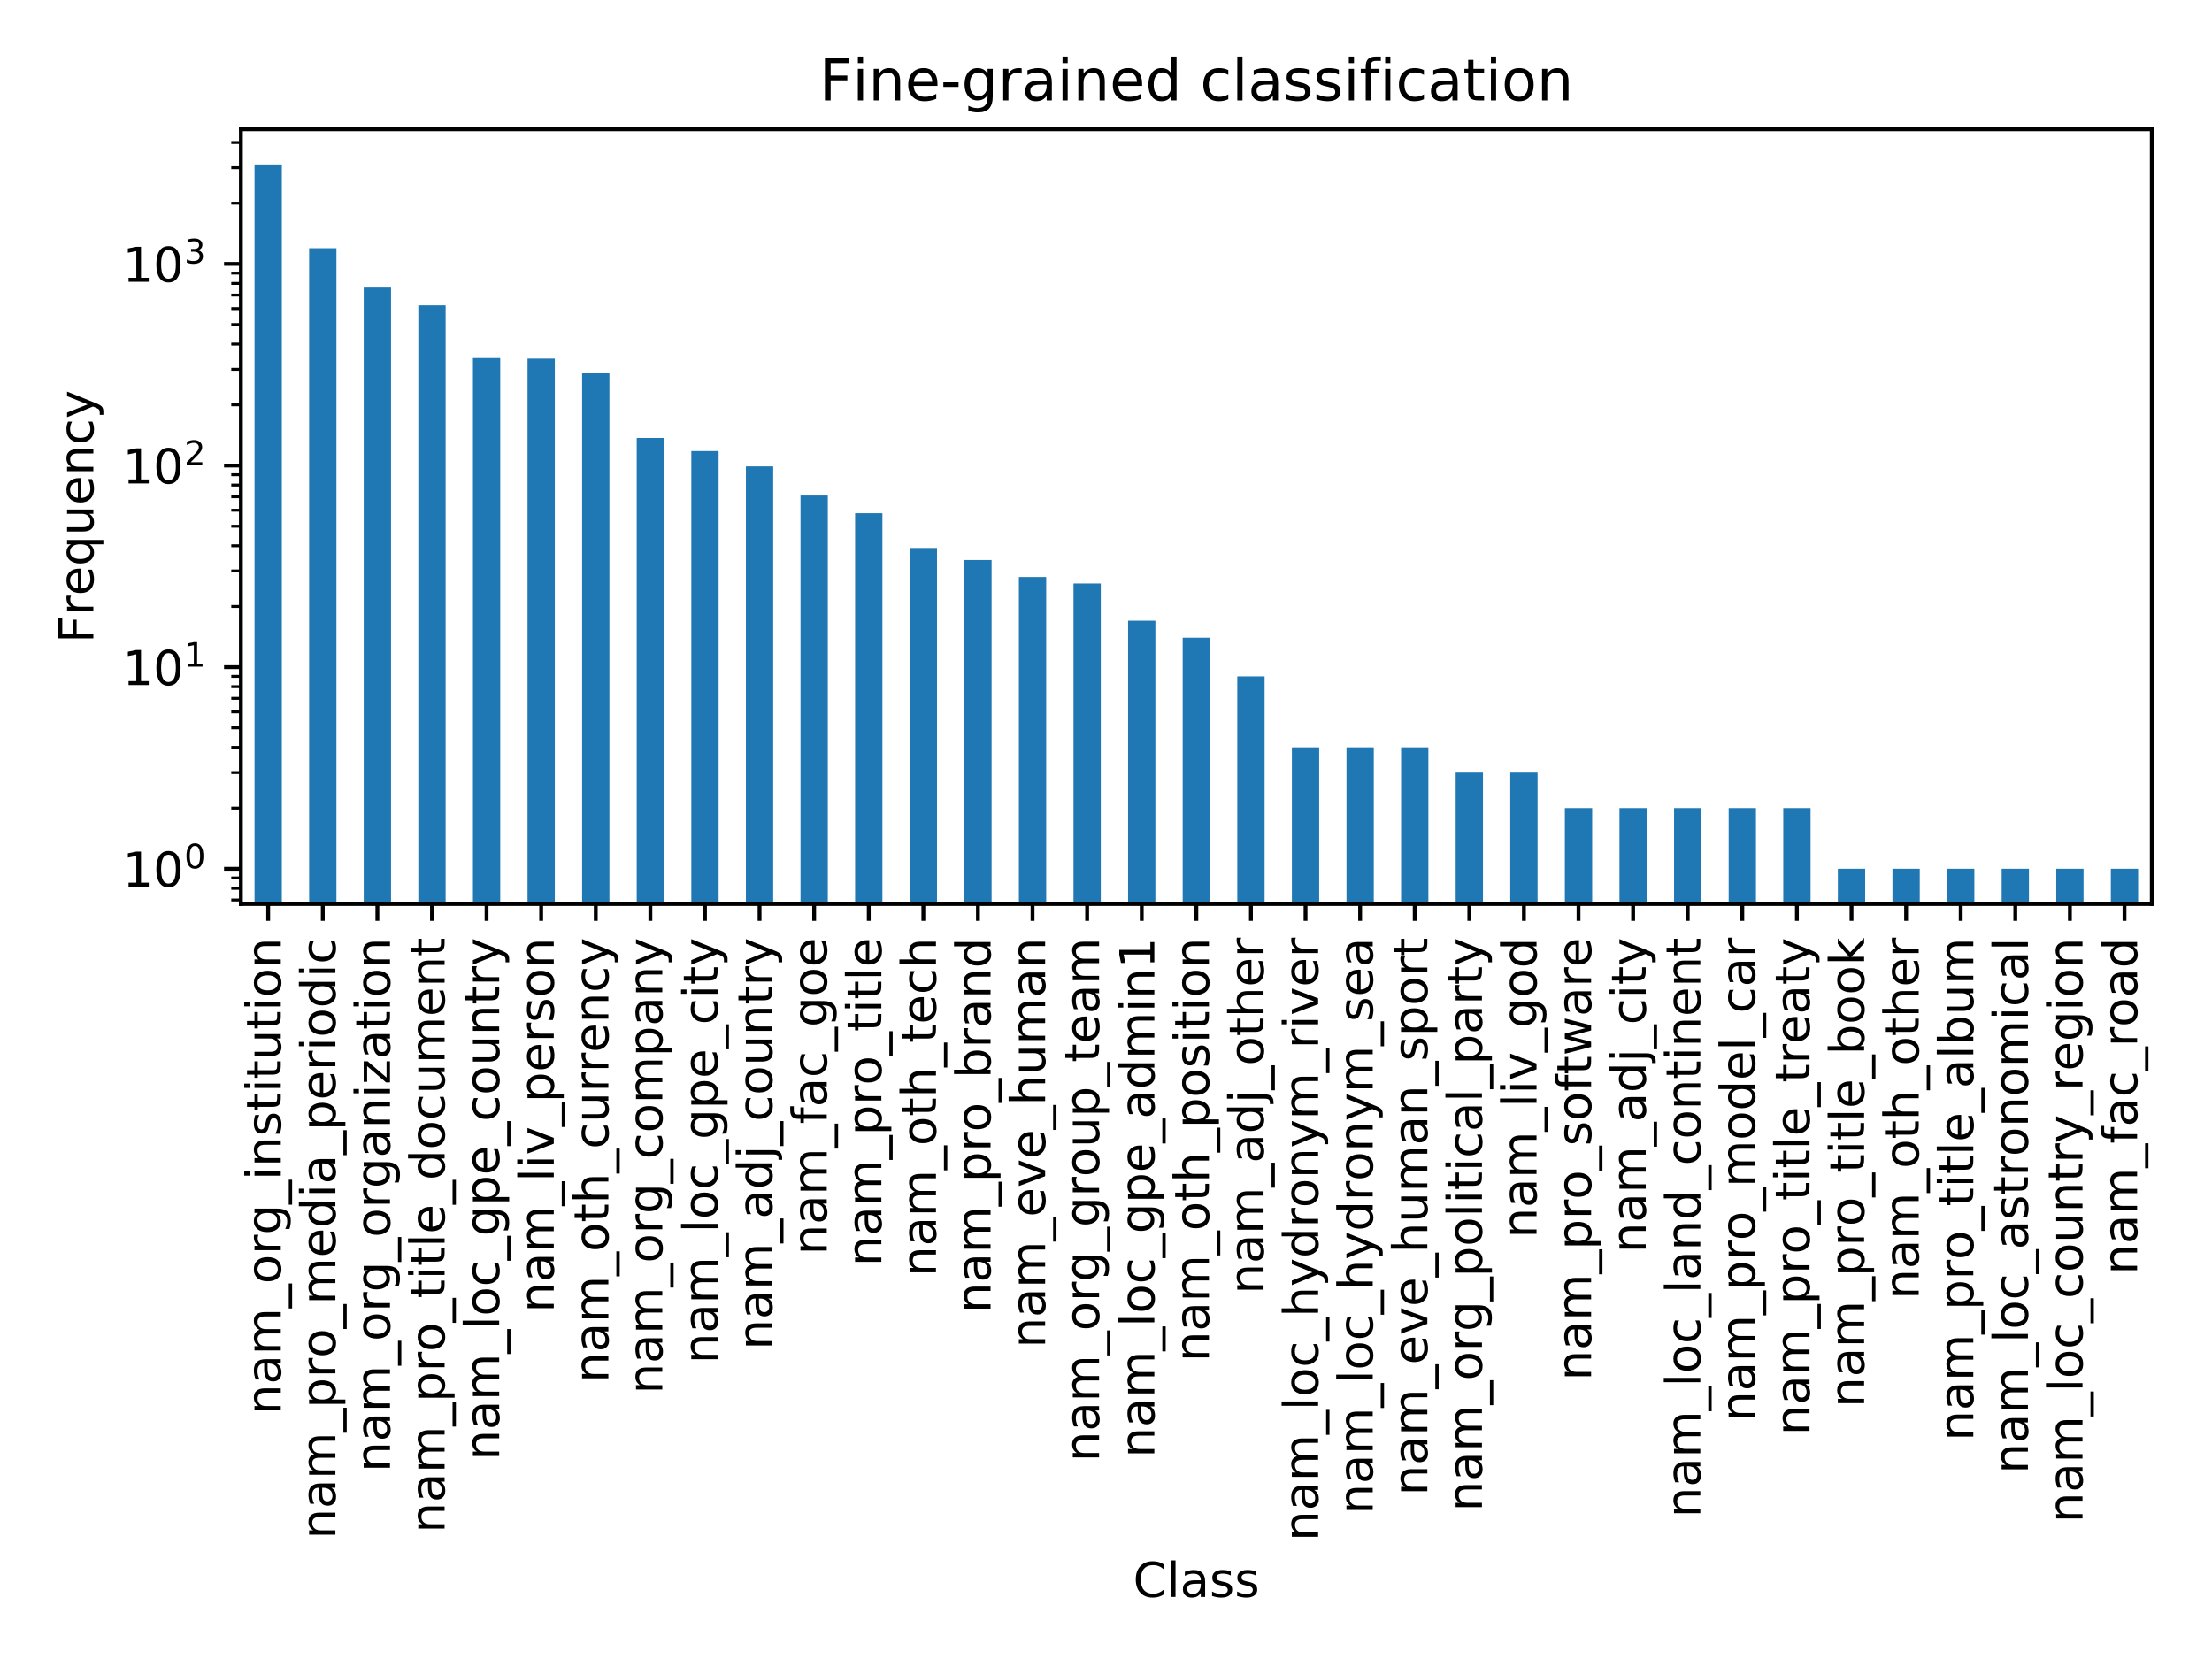 <?xml version="1.0" encoding="utf-8" standalone="no"?>
<!DOCTYPE svg PUBLIC "-//W3C//DTD SVG 1.1//EN"
  "http://www.w3.org/Graphics/SVG/1.1/DTD/svg11.dtd">
<!-- Created with matplotlib (http://matplotlib.org/) -->
<svg height="345pt" version="1.1" viewBox="0 0 460 345" width="460pt" xmlns="http://www.w3.org/2000/svg" xmlns:xlink="http://www.w3.org/1999/xlink">
 <defs>
  <style type="text/css">
*{stroke-linecap:butt;stroke-linejoin:round;}
  </style>
 </defs>
 <g id="figure_1">
  <g id="patch_1">
   <path d="M 0 345.6 
L 460.8 345.6 
L 460.8 0 
L 0 0 
z
" style="fill:#ffffff;"/>
  </g>
  <g id="axes_1">
   <g id="patch_2">
    <path d="M 50.093 187.99 
L 447.48 187.99 
L 447.48 26.88 
L 50.093 26.88 
z
" style="fill:#ffffff;"/>
   </g>
   <g id="patch_3">
    <path clip-path="url(#p03e5e5377e)" d="M 52.931 12758.704 
L 58.608 12758.704 
L 58.608 34.203 
L 52.931 34.203 
z
" style="fill:#1f77b4;"/>
   </g>
   <g id="patch_4">
    <path clip-path="url(#p03e5e5377e)" d="M 64.285 12758.704 
L 69.962 12758.704 
L 69.962 51.612 
L 64.285 51.612 
z
" style="fill:#1f77b4;"/>
   </g>
   <g id="patch_5">
    <path clip-path="url(#p03e5e5377e)" d="M 75.639 12758.704 
L 81.316 12758.704 
L 81.316 59.646 
L 75.639 59.646 
z
" style="fill:#1f77b4;"/>
   </g>
   <g id="patch_6">
    <path clip-path="url(#p03e5e5377e)" d="M 86.993 12758.704 
L 92.67 12758.704 
L 92.67 63.503 
L 86.993 63.503 
z
" style="fill:#1f77b4;"/>
   </g>
   <g id="patch_7">
    <path clip-path="url(#p03e5e5377e)" d="M 98.347 12758.704 
L 104.024 12758.704 
L 104.024 74.477 
L 98.347 74.477 
z
" style="fill:#1f77b4;"/>
   </g>
   <g id="patch_8">
    <path clip-path="url(#p03e5e5377e)" d="M 109.701 12758.704 
L 115.378 12758.704 
L 115.378 74.584 
L 109.701 74.584 
z
" style="fill:#1f77b4;"/>
   </g>
   <g id="patch_9">
    <path clip-path="url(#p03e5e5377e)" d="M 121.055 12758.704 
L 126.732 12758.704 
L 126.732 77.489 
L 121.055 77.489 
z
" style="fill:#1f77b4;"/>
   </g>
   <g id="patch_10">
    <path clip-path="url(#p03e5e5377e)" d="M 132.409 12758.704 
L 138.086 12758.704 
L 138.086 91.081 
L 132.409 91.081 
z
" style="fill:#1f77b4;"/>
   </g>
   <g id="patch_11">
    <path clip-path="url(#p03e5e5377e)" d="M 143.763 12758.704 
L 149.44 12758.704 
L 149.44 93.799 
L 143.763 93.799 
z
" style="fill:#1f77b4;"/>
   </g>
   <g id="patch_12">
    <path clip-path="url(#p03e5e5377e)" d="M 155.116 12758.704 
L 160.793 12758.704 
L 160.793 96.996 
L 155.116 96.996 
z
" style="fill:#1f77b4;"/>
   </g>
   <g id="patch_13">
    <path clip-path="url(#p03e5e5377e)" d="M 166.47 12758.704 
L 172.147 12758.704 
L 172.147 103.049 
L 166.47 103.049 
z
" style="fill:#1f77b4;"/>
   </g>
   <g id="patch_14">
    <path clip-path="url(#p03e5e5377e)" d="M 177.824 12758.704 
L 183.501 12758.704 
L 183.501 106.732 
L 177.824 106.732 
z
" style="fill:#1f77b4;"/>
   </g>
   <g id="patch_15">
    <path clip-path="url(#p03e5e5377e)" d="M 189.178 12758.704 
L 194.855 12758.704 
L 194.855 113.959 
L 189.178 113.959 
z
" style="fill:#1f77b4;"/>
   </g>
   <g id="patch_16">
    <path clip-path="url(#p03e5e5377e)" d="M 200.532 12758.704 
L 206.209 12758.704 
L 206.209 116.457 
L 200.532 116.457 
z
" style="fill:#1f77b4;"/>
   </g>
   <g id="patch_17">
    <path clip-path="url(#p03e5e5377e)" d="M 211.886 12758.704 
L 217.563 12758.704 
L 217.563 119.992 
L 211.886 119.992 
z
" style="fill:#1f77b4;"/>
   </g>
   <g id="patch_18">
    <path clip-path="url(#p03e5e5377e)" d="M 223.24 12758.704 
L 228.917 12758.704 
L 228.917 121.342 
L 223.24 121.342 
z
" style="fill:#1f77b4;"/>
   </g>
   <g id="patch_19">
    <path clip-path="url(#p03e5e5377e)" d="M 234.594 12758.704 
L 240.271 12758.704 
L 240.271 129.078 
L 234.594 129.078 
z
" style="fill:#1f77b4;"/>
   </g>
   <g id="patch_20">
    <path clip-path="url(#p03e5e5377e)" d="M 245.948 12758.704 
L 251.625 12758.704 
L 251.625 132.613 
L 245.948 132.613 
z
" style="fill:#1f77b4;"/>
   </g>
   <g id="patch_21">
    <path clip-path="url(#p03e5e5377e)" d="M 257.302 12758.704 
L 262.979 12758.704 
L 262.979 140.658 
L 257.302 140.658 
z
" style="fill:#1f77b4;"/>
   </g>
   <g id="patch_22">
    <path clip-path="url(#p03e5e5377e)" d="M 268.656 12758.704 
L 274.333 12758.704 
L 274.333 155.424 
L 268.656 155.424 
z
" style="fill:#1f77b4;"/>
   </g>
   <g id="patch_23">
    <path clip-path="url(#p03e5e5377e)" d="M 280.01 12758.704 
L 285.687 12758.704 
L 285.687 155.424 
L 280.01 155.424 
z
" style="fill:#1f77b4;"/>
   </g>
   <g id="patch_24">
    <path clip-path="url(#p03e5e5377e)" d="M 291.364 12758.704 
L 297.041 12758.704 
L 297.041 155.424 
L 291.364 155.424 
z
" style="fill:#1f77b4;"/>
   </g>
   <g id="patch_25">
    <path clip-path="url(#p03e5e5377e)" d="M 302.717 12758.704 
L 308.394 12758.704 
L 308.394 160.663 
L 302.717 160.663 
z
" style="fill:#1f77b4;"/>
   </g>
   <g id="patch_26">
    <path clip-path="url(#p03e5e5377e)" d="M 314.071 12758.704 
L 319.748 12758.704 
L 319.748 160.663 
L 314.071 160.663 
z
" style="fill:#1f77b4;"/>
   </g>
   <g id="patch_27">
    <path clip-path="url(#p03e5e5377e)" d="M 325.425 12758.704 
L 331.102 12758.704 
L 331.102 168.046 
L 325.425 168.046 
z
" style="fill:#1f77b4;"/>
   </g>
   <g id="patch_28">
    <path clip-path="url(#p03e5e5377e)" d="M 336.779 12758.704 
L 342.456 12758.704 
L 342.456 168.046 
L 336.779 168.046 
z
" style="fill:#1f77b4;"/>
   </g>
   <g id="patch_29">
    <path clip-path="url(#p03e5e5377e)" d="M 348.133 12758.704 
L 353.81 12758.704 
L 353.81 168.046 
L 348.133 168.046 
z
" style="fill:#1f77b4;"/>
   </g>
   <g id="patch_30">
    <path clip-path="url(#p03e5e5377e)" d="M 359.487 12758.704 
L 365.164 12758.704 
L 365.164 168.046 
L 359.487 168.046 
z
" style="fill:#1f77b4;"/>
   </g>
   <g id="patch_31">
    <path clip-path="url(#p03e5e5377e)" d="M 370.841 12758.704 
L 376.518 12758.704 
L 376.518 168.046 
L 370.841 168.046 
z
" style="fill:#1f77b4;"/>
   </g>
   <g id="patch_32">
    <path clip-path="url(#p03e5e5377e)" d="M 382.195 12758.704 
L 387.872 12758.704 
L 387.872 180.667 
L 382.195 180.667 
z
" style="fill:#1f77b4;"/>
   </g>
   <g id="patch_33">
    <path clip-path="url(#p03e5e5377e)" d="M 393.549 12758.704 
L 399.226 12758.704 
L 399.226 180.667 
L 393.549 180.667 
z
" style="fill:#1f77b4;"/>
   </g>
   <g id="patch_34">
    <path clip-path="url(#p03e5e5377e)" d="M 404.903 12758.704 
L 410.58 12758.704 
L 410.58 180.667 
L 404.903 180.667 
z
" style="fill:#1f77b4;"/>
   </g>
   <g id="patch_35">
    <path clip-path="url(#p03e5e5377e)" d="M 416.257 12758.704 
L 421.934 12758.704 
L 421.934 180.667 
L 416.257 180.667 
z
" style="fill:#1f77b4;"/>
   </g>
   <g id="patch_36">
    <path clip-path="url(#p03e5e5377e)" d="M 427.611 12758.704 
L 433.288 12758.704 
L 433.288 180.667 
L 427.611 180.667 
z
" style="fill:#1f77b4;"/>
   </g>
   <g id="patch_37">
    <path clip-path="url(#p03e5e5377e)" d="M 438.965 12758.704 
L 444.642 12758.704 
L 444.642 180.667 
L 438.965 180.667 
z
" style="fill:#1f77b4;"/>
   </g>
   <g id="matplotlib.axis_1">
    <g id="xtick_1">
     <g id="line2d_1">
      <defs>
       <path d="M 0 0 
L 0 3.5 
" id="mcca84903f2" style="stroke:#000000;stroke-width:0.8;"/>
      </defs>
      <g>
       <use style="stroke:#000000;stroke-width:0.8;" x="55.77" xlink:href="#mcca84903f2" y="187.99"/>
      </g>
     </g>
     <g id="text_1">
      <!-- nam_org_institution -->
      <defs>
       <path d="M 54.891 33.016 
L 54.891 0 
L 45.906 0 
L 45.906 32.719 
Q 45.906 40.484 42.875 44.328 
Q 39.844 48.188 33.797 48.188 
Q 26.516 48.188 22.312 43.547 
Q 18.109 38.922 18.109 30.906 
L 18.109 0 
L 9.078 0 
L 9.078 54.688 
L 18.109 54.688 
L 18.109 46.188 
Q 21.344 51.125 25.703 53.562 
Q 30.078 56 35.797 56 
Q 45.219 56 50.047 50.172 
Q 54.891 44.344 54.891 33.016 
" id="DejaVuSans-6e"/>
       <path d="M 34.281 27.484 
Q 23.391 27.484 19.188 25 
Q 14.984 22.516 14.984 16.5 
Q 14.984 11.719 18.141 8.906 
Q 21.297 6.109 26.703 6.109 
Q 34.188 6.109 38.703 11.406 
Q 43.219 16.703 43.219 25.484 
L 43.219 27.484 
z
M 52.203 31.203 
L 52.203 0 
L 43.219 0 
L 43.219 8.297 
Q 40.141 3.328 35.547 0.953 
Q 30.953 -1.422 24.312 -1.422 
Q 15.922 -1.422 10.953 3.297 
Q 6 8.016 6 15.922 
Q 6 25.141 12.172 29.828 
Q 18.359 34.516 30.609 34.516 
L 43.219 34.516 
L 43.219 35.406 
Q 43.219 41.609 39.141 45 
Q 35.062 48.391 27.688 48.391 
Q 23 48.391 18.547 47.266 
Q 14.109 46.141 10.016 43.891 
L 10.016 52.203 
Q 14.938 54.109 19.578 55.047 
Q 24.219 56 28.609 56 
Q 40.484 56 46.344 49.844 
Q 52.203 43.703 52.203 31.203 
" id="DejaVuSans-61"/>
       <path d="M 52 44.188 
Q 55.375 50.25 60.062 53.125 
Q 64.75 56 71.094 56 
Q 79.641 56 84.281 50.016 
Q 88.922 44.047 88.922 33.016 
L 88.922 0 
L 79.891 0 
L 79.891 32.719 
Q 79.891 40.578 77.094 44.375 
Q 74.312 48.188 68.609 48.188 
Q 61.625 48.188 57.562 43.547 
Q 53.516 38.922 53.516 30.906 
L 53.516 0 
L 44.484 0 
L 44.484 32.719 
Q 44.484 40.625 41.703 44.406 
Q 38.922 48.188 33.109 48.188 
Q 26.219 48.188 22.156 43.531 
Q 18.109 38.875 18.109 30.906 
L 18.109 0 
L 9.078 0 
L 9.078 54.688 
L 18.109 54.688 
L 18.109 46.188 
Q 21.188 51.219 25.484 53.609 
Q 29.781 56 35.688 56 
Q 41.656 56 45.828 52.969 
Q 50 49.953 52 44.188 
" id="DejaVuSans-6d"/>
       <path d="M 50.984 -16.609 
L 50.984 -23.578 
L -0.984 -23.578 
L -0.984 -16.609 
z
" id="DejaVuSans-5f"/>
       <path d="M 30.609 48.391 
Q 23.391 48.391 19.188 42.75 
Q 14.984 37.109 14.984 27.297 
Q 14.984 17.484 19.156 11.844 
Q 23.344 6.203 30.609 6.203 
Q 37.797 6.203 41.984 11.859 
Q 46.188 17.531 46.188 27.297 
Q 46.188 37.016 41.984 42.703 
Q 37.797 48.391 30.609 48.391 
M 30.609 56 
Q 42.328 56 49.016 48.375 
Q 55.719 40.766 55.719 27.297 
Q 55.719 13.875 49.016 6.219 
Q 42.328 -1.422 30.609 -1.422 
Q 18.844 -1.422 12.172 6.219 
Q 5.516 13.875 5.516 27.297 
Q 5.516 40.766 12.172 48.375 
Q 18.844 56 30.609 56 
" id="DejaVuSans-6f"/>
       <path d="M 41.109 46.297 
Q 39.594 47.172 37.812 47.578 
Q 36.031 48 33.891 48 
Q 26.266 48 22.188 43.047 
Q 18.109 38.094 18.109 28.812 
L 18.109 0 
L 9.078 0 
L 9.078 54.688 
L 18.109 54.688 
L 18.109 46.188 
Q 20.953 51.172 25.484 53.578 
Q 30.031 56 36.531 56 
Q 37.453 56 38.578 55.875 
Q 39.703 55.766 41.062 55.516 
z
" id="DejaVuSans-72"/>
       <path d="M 45.406 27.984 
Q 45.406 37.75 41.375 43.109 
Q 37.359 48.484 30.078 48.484 
Q 22.859 48.484 18.828 43.109 
Q 14.797 37.75 14.797 27.984 
Q 14.797 18.266 18.828 12.891 
Q 22.859 7.516 30.078 7.516 
Q 37.359 7.516 41.375 12.891 
Q 45.406 18.266 45.406 27.984 
M 54.391 6.781 
Q 54.391 -7.172 48.188 -13.984 
Q 42 -20.797 29.203 -20.797 
Q 24.469 -20.797 20.266 -20.094 
Q 16.062 -19.391 12.109 -17.922 
L 12.109 -9.188 
Q 16.062 -11.328 19.922 -12.344 
Q 23.781 -13.375 27.781 -13.375 
Q 36.625 -13.375 41.016 -8.766 
Q 45.406 -4.156 45.406 5.172 
L 45.406 9.625 
Q 42.625 4.781 38.281 2.391 
Q 33.938 0 27.875 0 
Q 17.828 0 11.672 7.656 
Q 5.516 15.328 5.516 27.984 
Q 5.516 40.672 11.672 48.328 
Q 17.828 56 27.875 56 
Q 33.938 56 38.281 53.609 
Q 42.625 51.219 45.406 46.391 
L 45.406 54.688 
L 54.391 54.688 
z
" id="DejaVuSans-67"/>
       <path d="M 9.422 54.688 
L 18.406 54.688 
L 18.406 0 
L 9.422 0 
z
M 9.422 75.984 
L 18.406 75.984 
L 18.406 64.594 
L 9.422 64.594 
z
" id="DejaVuSans-69"/>
       <path d="M 44.281 53.078 
L 44.281 44.578 
Q 40.484 46.531 36.375 47.5 
Q 32.281 48.484 27.875 48.484 
Q 21.188 48.484 17.844 46.438 
Q 14.5 44.391 14.5 40.281 
Q 14.5 37.156 16.891 35.375 
Q 19.281 33.594 26.516 31.984 
L 29.594 31.297 
Q 39.156 29.25 43.188 25.516 
Q 47.219 21.781 47.219 15.094 
Q 47.219 7.469 41.188 3.016 
Q 35.156 -1.422 24.609 -1.422 
Q 20.219 -1.422 15.453 -0.562 
Q 10.688 0.297 5.422 2 
L 5.422 11.281 
Q 10.406 8.688 15.234 7.391 
Q 20.062 6.109 24.812 6.109 
Q 31.156 6.109 34.562 8.281 
Q 37.984 10.453 37.984 14.406 
Q 37.984 18.062 35.516 20.016 
Q 33.062 21.969 24.703 23.781 
L 21.578 24.516 
Q 13.234 26.266 9.516 29.906 
Q 5.812 33.547 5.812 39.891 
Q 5.812 47.609 11.281 51.797 
Q 16.75 56 26.812 56 
Q 31.781 56 36.172 55.266 
Q 40.578 54.547 44.281 53.078 
" id="DejaVuSans-73"/>
       <path d="M 18.312 70.219 
L 18.312 54.688 
L 36.812 54.688 
L 36.812 47.703 
L 18.312 47.703 
L 18.312 18.016 
Q 18.312 11.328 20.141 9.422 
Q 21.969 7.516 27.594 7.516 
L 36.812 7.516 
L 36.812 0 
L 27.594 0 
Q 17.188 0 13.234 3.875 
Q 9.281 7.766 9.281 18.016 
L 9.281 47.703 
L 2.688 47.703 
L 2.688 54.688 
L 9.281 54.688 
L 9.281 70.219 
z
" id="DejaVuSans-74"/>
       <path d="M 8.5 21.578 
L 8.5 54.688 
L 17.484 54.688 
L 17.484 21.922 
Q 17.484 14.156 20.5 10.266 
Q 23.531 6.391 29.594 6.391 
Q 36.859 6.391 41.078 11.031 
Q 45.312 15.672 45.312 23.688 
L 45.312 54.688 
L 54.297 54.688 
L 54.297 0 
L 45.312 0 
L 45.312 8.406 
Q 42.047 3.422 37.719 1 
Q 33.406 -1.422 27.688 -1.422 
Q 18.266 -1.422 13.375 4.438 
Q 8.5 10.297 8.5 21.578 
M 31.109 56 
z
" id="DejaVuSans-75"/>
      </defs>
      <g transform="translate(58.39 294.209)rotate(-90)scale(0.1 -0.1)">
       <use xlink:href="#DejaVuSans-6e"/>
       <use x="63.379" xlink:href="#DejaVuSans-61"/>
       <use x="124.658" xlink:href="#DejaVuSans-6d"/>
       <use x="222.07" xlink:href="#DejaVuSans-5f"/>
       <use x="272.07" xlink:href="#DejaVuSans-6f"/>
       <use x="333.252" xlink:href="#DejaVuSans-72"/>
       <use x="374.35" xlink:href="#DejaVuSans-67"/>
       <use x="437.826" xlink:href="#DejaVuSans-5f"/>
       <use x="487.826" xlink:href="#DejaVuSans-69"/>
       <use x="515.609" xlink:href="#DejaVuSans-6e"/>
       <use x="578.988" xlink:href="#DejaVuSans-73"/>
       <use x="631.088" xlink:href="#DejaVuSans-74"/>
       <use x="670.297" xlink:href="#DejaVuSans-69"/>
       <use x="698.08" xlink:href="#DejaVuSans-74"/>
       <use x="737.289" xlink:href="#DejaVuSans-75"/>
       <use x="800.668" xlink:href="#DejaVuSans-74"/>
       <use x="839.877" xlink:href="#DejaVuSans-69"/>
       <use x="867.66" xlink:href="#DejaVuSans-6f"/>
       <use x="928.842" xlink:href="#DejaVuSans-6e"/>
      </g>
     </g>
    </g>
    <g id="xtick_2">
     <g id="line2d_2">
      <g>
       <use style="stroke:#000000;stroke-width:0.8;" x="67.124" xlink:href="#mcca84903f2" y="187.99"/>
      </g>
     </g>
     <g id="text_2">
      <!-- nam_pro_media_periodic -->
      <defs>
       <path d="M 18.109 8.203 
L 18.109 -20.797 
L 9.078 -20.797 
L 9.078 54.688 
L 18.109 54.688 
L 18.109 46.391 
Q 20.953 51.266 25.266 53.625 
Q 29.594 56 35.594 56 
Q 45.562 56 51.781 48.094 
Q 58.016 40.188 58.016 27.297 
Q 58.016 14.406 51.781 6.484 
Q 45.562 -1.422 35.594 -1.422 
Q 29.594 -1.422 25.266 0.953 
Q 20.953 3.328 18.109 8.203 
M 48.688 27.297 
Q 48.688 37.203 44.609 42.844 
Q 40.531 48.484 33.406 48.484 
Q 26.266 48.484 22.188 42.844 
Q 18.109 37.203 18.109 27.297 
Q 18.109 17.391 22.188 11.75 
Q 26.266 6.109 33.406 6.109 
Q 40.531 6.109 44.609 11.75 
Q 48.688 17.391 48.688 27.297 
" id="DejaVuSans-70"/>
       <path d="M 56.203 29.594 
L 56.203 25.203 
L 14.891 25.203 
Q 15.484 15.922 20.484 11.062 
Q 25.484 6.203 34.422 6.203 
Q 39.594 6.203 44.453 7.469 
Q 49.312 8.734 54.109 11.281 
L 54.109 2.781 
Q 49.266 0.734 44.188 -0.344 
Q 39.109 -1.422 33.891 -1.422 
Q 20.797 -1.422 13.156 6.188 
Q 5.516 13.812 5.516 26.812 
Q 5.516 40.234 12.766 48.109 
Q 20.016 56 32.328 56 
Q 43.359 56 49.781 48.891 
Q 56.203 41.797 56.203 29.594 
M 47.219 32.234 
Q 47.125 39.594 43.094 43.984 
Q 39.062 48.391 32.422 48.391 
Q 24.906 48.391 20.391 44.141 
Q 15.875 39.891 15.188 32.172 
z
" id="DejaVuSans-65"/>
       <path d="M 45.406 46.391 
L 45.406 75.984 
L 54.391 75.984 
L 54.391 0 
L 45.406 0 
L 45.406 8.203 
Q 42.578 3.328 38.25 0.953 
Q 33.938 -1.422 27.875 -1.422 
Q 17.969 -1.422 11.734 6.484 
Q 5.516 14.406 5.516 27.297 
Q 5.516 40.188 11.734 48.094 
Q 17.969 56 27.875 56 
Q 33.938 56 38.25 53.625 
Q 42.578 51.266 45.406 46.391 
M 14.797 27.297 
Q 14.797 17.391 18.875 11.75 
Q 22.953 6.109 30.078 6.109 
Q 37.203 6.109 41.297 11.75 
Q 45.406 17.391 45.406 27.297 
Q 45.406 37.203 41.297 42.844 
Q 37.203 48.484 30.078 48.484 
Q 22.953 48.484 18.875 42.844 
Q 14.797 37.203 14.797 27.297 
" id="DejaVuSans-64"/>
       <path d="M 48.781 52.594 
L 48.781 44.188 
Q 44.969 46.297 41.141 47.344 
Q 37.312 48.391 33.406 48.391 
Q 24.656 48.391 19.812 42.844 
Q 14.984 37.312 14.984 27.297 
Q 14.984 17.281 19.812 11.734 
Q 24.656 6.203 33.406 6.203 
Q 37.312 6.203 41.141 7.25 
Q 44.969 8.297 48.781 10.406 
L 48.781 2.094 
Q 45.016 0.344 40.984 -0.531 
Q 36.969 -1.422 32.422 -1.422 
Q 20.062 -1.422 12.781 6.344 
Q 5.516 14.109 5.516 27.297 
Q 5.516 40.672 12.859 48.328 
Q 20.219 56 33.016 56 
Q 37.156 56 41.109 55.141 
Q 45.062 54.297 48.781 52.594 
" id="DejaVuSans-63"/>
      </defs>
      <g transform="translate(69.744 320.054)rotate(-90)scale(0.1 -0.1)">
       <use xlink:href="#DejaVuSans-6e"/>
       <use x="63.379" xlink:href="#DejaVuSans-61"/>
       <use x="124.658" xlink:href="#DejaVuSans-6d"/>
       <use x="222.07" xlink:href="#DejaVuSans-5f"/>
       <use x="272.07" xlink:href="#DejaVuSans-70"/>
       <use x="335.547" xlink:href="#DejaVuSans-72"/>
       <use x="376.629" xlink:href="#DejaVuSans-6f"/>
       <use x="437.811" xlink:href="#DejaVuSans-5f"/>
       <use x="487.811" xlink:href="#DejaVuSans-6d"/>
       <use x="585.223" xlink:href="#DejaVuSans-65"/>
       <use x="646.746" xlink:href="#DejaVuSans-64"/>
       <use x="710.223" xlink:href="#DejaVuSans-69"/>
       <use x="738.006" xlink:href="#DejaVuSans-61"/>
       <use x="799.285" xlink:href="#DejaVuSans-5f"/>
       <use x="849.285" xlink:href="#DejaVuSans-70"/>
       <use x="912.762" xlink:href="#DejaVuSans-65"/>
       <use x="974.285" xlink:href="#DejaVuSans-72"/>
       <use x="1015.398" xlink:href="#DejaVuSans-69"/>
       <use x="1043.182" xlink:href="#DejaVuSans-6f"/>
       <use x="1104.363" xlink:href="#DejaVuSans-64"/>
       <use x="1167.84" xlink:href="#DejaVuSans-69"/>
       <use x="1195.623" xlink:href="#DejaVuSans-63"/>
      </g>
     </g>
    </g>
    <g id="xtick_3">
     <g id="line2d_3">
      <g>
       <use style="stroke:#000000;stroke-width:0.8;" x="78.477" xlink:href="#mcca84903f2" y="187.99"/>
      </g>
     </g>
     <g id="text_3">
      <!-- nam_org_organization -->
      <defs>
       <path d="M 5.516 54.688 
L 48.188 54.688 
L 48.188 46.484 
L 14.406 7.172 
L 48.188 7.172 
L 48.188 0 
L 4.297 0 
L 4.297 8.203 
L 38.094 47.516 
L 5.516 47.516 
z
" id="DejaVuSans-7a"/>
      </defs>
      <g transform="translate(81.098 306.124)rotate(-90)scale(0.1 -0.1)">
       <use xlink:href="#DejaVuSans-6e"/>
       <use x="63.379" xlink:href="#DejaVuSans-61"/>
       <use x="124.658" xlink:href="#DejaVuSans-6d"/>
       <use x="222.07" xlink:href="#DejaVuSans-5f"/>
       <use x="272.07" xlink:href="#DejaVuSans-6f"/>
       <use x="333.252" xlink:href="#DejaVuSans-72"/>
       <use x="374.35" xlink:href="#DejaVuSans-67"/>
       <use x="437.826" xlink:href="#DejaVuSans-5f"/>
       <use x="487.826" xlink:href="#DejaVuSans-6f"/>
       <use x="549.008" xlink:href="#DejaVuSans-72"/>
       <use x="590.105" xlink:href="#DejaVuSans-67"/>
       <use x="653.582" xlink:href="#DejaVuSans-61"/>
       <use x="714.861" xlink:href="#DejaVuSans-6e"/>
       <use x="778.24" xlink:href="#DejaVuSans-69"/>
       <use x="806.023" xlink:href="#DejaVuSans-7a"/>
       <use x="858.514" xlink:href="#DejaVuSans-61"/>
       <use x="919.793" xlink:href="#DejaVuSans-74"/>
       <use x="959.002" xlink:href="#DejaVuSans-69"/>
       <use x="986.785" xlink:href="#DejaVuSans-6f"/>
       <use x="1047.967" xlink:href="#DejaVuSans-6e"/>
      </g>
     </g>
    </g>
    <g id="xtick_4">
     <g id="line2d_4">
      <g>
       <use style="stroke:#000000;stroke-width:0.8;" x="89.831" xlink:href="#mcca84903f2" y="187.99"/>
      </g>
     </g>
     <g id="text_4">
      <!-- nam_pro_title_document -->
      <defs>
       <path d="M 9.422 75.984 
L 18.406 75.984 
L 18.406 0 
L 9.422 0 
z
" id="DejaVuSans-6c"/>
      </defs>
      <g transform="translate(92.452 318.776)rotate(-90)scale(0.1 -0.1)">
       <use xlink:href="#DejaVuSans-6e"/>
       <use x="63.379" xlink:href="#DejaVuSans-61"/>
       <use x="124.658" xlink:href="#DejaVuSans-6d"/>
       <use x="222.07" xlink:href="#DejaVuSans-5f"/>
       <use x="272.07" xlink:href="#DejaVuSans-70"/>
       <use x="335.547" xlink:href="#DejaVuSans-72"/>
       <use x="376.629" xlink:href="#DejaVuSans-6f"/>
       <use x="437.811" xlink:href="#DejaVuSans-5f"/>
       <use x="487.811" xlink:href="#DejaVuSans-74"/>
       <use x="527.02" xlink:href="#DejaVuSans-69"/>
       <use x="554.803" xlink:href="#DejaVuSans-74"/>
       <use x="594.012" xlink:href="#DejaVuSans-6c"/>
       <use x="621.795" xlink:href="#DejaVuSans-65"/>
       <use x="683.318" xlink:href="#DejaVuSans-5f"/>
       <use x="733.318" xlink:href="#DejaVuSans-64"/>
       <use x="796.795" xlink:href="#DejaVuSans-6f"/>
       <use x="857.977" xlink:href="#DejaVuSans-63"/>
       <use x="912.957" xlink:href="#DejaVuSans-75"/>
       <use x="976.336" xlink:href="#DejaVuSans-6d"/>
       <use x="1073.748" xlink:href="#DejaVuSans-65"/>
       <use x="1135.271" xlink:href="#DejaVuSans-6e"/>
       <use x="1198.65" xlink:href="#DejaVuSans-74"/>
      </g>
     </g>
    </g>
    <g id="xtick_5">
     <g id="line2d_5">
      <g>
       <use style="stroke:#000000;stroke-width:0.8;" x="101.185" xlink:href="#mcca84903f2" y="187.99"/>
      </g>
     </g>
     <g id="text_5">
      <!-- nam_loc_gpe_country -->
      <defs>
       <path d="M 32.172 -5.078 
Q 28.375 -14.844 24.75 -17.812 
Q 21.141 -20.797 15.094 -20.797 
L 7.906 -20.797 
L 7.906 -13.281 
L 13.188 -13.281 
Q 16.891 -13.281 18.938 -11.516 
Q 21 -9.766 23.484 -3.219 
L 25.094 0.875 
L 2.984 54.688 
L 12.5 54.688 
L 29.594 11.922 
L 46.688 54.688 
L 56.203 54.688 
z
" id="DejaVuSans-79"/>
      </defs>
      <g transform="translate(103.806 303.684)rotate(-90)scale(0.1 -0.1)">
       <use xlink:href="#DejaVuSans-6e"/>
       <use x="63.379" xlink:href="#DejaVuSans-61"/>
       <use x="124.658" xlink:href="#DejaVuSans-6d"/>
       <use x="222.07" xlink:href="#DejaVuSans-5f"/>
       <use x="272.07" xlink:href="#DejaVuSans-6c"/>
       <use x="299.854" xlink:href="#DejaVuSans-6f"/>
       <use x="361.035" xlink:href="#DejaVuSans-63"/>
       <use x="416.016" xlink:href="#DejaVuSans-5f"/>
       <use x="466.016" xlink:href="#DejaVuSans-67"/>
       <use x="529.492" xlink:href="#DejaVuSans-70"/>
       <use x="592.969" xlink:href="#DejaVuSans-65"/>
       <use x="654.492" xlink:href="#DejaVuSans-5f"/>
       <use x="704.492" xlink:href="#DejaVuSans-63"/>
       <use x="759.473" xlink:href="#DejaVuSans-6f"/>
       <use x="820.654" xlink:href="#DejaVuSans-75"/>
       <use x="884.033" xlink:href="#DejaVuSans-6e"/>
       <use x="947.412" xlink:href="#DejaVuSans-74"/>
       <use x="986.621" xlink:href="#DejaVuSans-72"/>
       <use x="1027.734" xlink:href="#DejaVuSans-79"/>
      </g>
     </g>
    </g>
    <g id="xtick_6">
     <g id="line2d_6">
      <g>
       <use style="stroke:#000000;stroke-width:0.8;" x="112.539" xlink:href="#mcca84903f2" y="187.99"/>
      </g>
     </g>
     <g id="text_6">
      <!-- nam_liv_person -->
      <defs>
       <path d="M 2.984 54.688 
L 12.5 54.688 
L 29.594 8.797 
L 46.688 54.688 
L 56.203 54.688 
L 35.688 0 
L 23.484 0 
z
" id="DejaVuSans-76"/>
      </defs>
      <g transform="translate(115.16 272.949)rotate(-90)scale(0.1 -0.1)">
       <use xlink:href="#DejaVuSans-6e"/>
       <use x="63.379" xlink:href="#DejaVuSans-61"/>
       <use x="124.658" xlink:href="#DejaVuSans-6d"/>
       <use x="222.07" xlink:href="#DejaVuSans-5f"/>
       <use x="272.07" xlink:href="#DejaVuSans-6c"/>
       <use x="299.854" xlink:href="#DejaVuSans-69"/>
       <use x="327.637" xlink:href="#DejaVuSans-76"/>
       <use x="386.816" xlink:href="#DejaVuSans-5f"/>
       <use x="436.816" xlink:href="#DejaVuSans-70"/>
       <use x="500.293" xlink:href="#DejaVuSans-65"/>
       <use x="561.816" xlink:href="#DejaVuSans-72"/>
       <use x="602.93" xlink:href="#DejaVuSans-73"/>
       <use x="655.029" xlink:href="#DejaVuSans-6f"/>
       <use x="716.211" xlink:href="#DejaVuSans-6e"/>
      </g>
     </g>
    </g>
    <g id="xtick_7">
     <g id="line2d_7">
      <g>
       <use style="stroke:#000000;stroke-width:0.8;" x="123.893" xlink:href="#mcca84903f2" y="187.99"/>
      </g>
     </g>
     <g id="text_7">
      <!-- nam_oth_currency -->
      <defs>
       <path d="M 54.891 33.016 
L 54.891 0 
L 45.906 0 
L 45.906 32.719 
Q 45.906 40.484 42.875 44.328 
Q 39.844 48.188 33.797 48.188 
Q 26.516 48.188 22.312 43.547 
Q 18.109 38.922 18.109 30.906 
L 18.109 0 
L 9.078 0 
L 9.078 75.984 
L 18.109 75.984 
L 18.109 46.188 
Q 21.344 51.125 25.703 53.562 
Q 30.078 56 35.797 56 
Q 45.219 56 50.047 50.172 
Q 54.891 44.344 54.891 33.016 
" id="DejaVuSans-68"/>
      </defs>
      <g transform="translate(126.513 287.534)rotate(-90)scale(0.1 -0.1)">
       <use xlink:href="#DejaVuSans-6e"/>
       <use x="63.379" xlink:href="#DejaVuSans-61"/>
       <use x="124.658" xlink:href="#DejaVuSans-6d"/>
       <use x="222.07" xlink:href="#DejaVuSans-5f"/>
       <use x="272.07" xlink:href="#DejaVuSans-6f"/>
       <use x="333.252" xlink:href="#DejaVuSans-74"/>
       <use x="372.461" xlink:href="#DejaVuSans-68"/>
       <use x="435.84" xlink:href="#DejaVuSans-5f"/>
       <use x="485.84" xlink:href="#DejaVuSans-63"/>
       <use x="540.82" xlink:href="#DejaVuSans-75"/>
       <use x="604.199" xlink:href="#DejaVuSans-72"/>
       <use x="645.297" xlink:href="#DejaVuSans-72"/>
       <use x="686.379" xlink:href="#DejaVuSans-65"/>
       <use x="747.902" xlink:href="#DejaVuSans-6e"/>
       <use x="811.281" xlink:href="#DejaVuSans-63"/>
       <use x="866.262" xlink:href="#DejaVuSans-79"/>
      </g>
     </g>
    </g>
    <g id="xtick_8">
     <g id="line2d_8">
      <g>
       <use style="stroke:#000000;stroke-width:0.8;" x="135.247" xlink:href="#mcca84903f2" y="187.99"/>
      </g>
     </g>
     <g id="text_8">
      <!-- nam_org_company -->
      <g transform="translate(137.728 289.863)rotate(-90)scale(0.1 -0.1)">
       <use xlink:href="#DejaVuSans-6e"/>
       <use x="63.379" xlink:href="#DejaVuSans-61"/>
       <use x="124.658" xlink:href="#DejaVuSans-6d"/>
       <use x="222.07" xlink:href="#DejaVuSans-5f"/>
       <use x="272.07" xlink:href="#DejaVuSans-6f"/>
       <use x="333.252" xlink:href="#DejaVuSans-72"/>
       <use x="374.35" xlink:href="#DejaVuSans-67"/>
       <use x="437.826" xlink:href="#DejaVuSans-5f"/>
       <use x="487.826" xlink:href="#DejaVuSans-63"/>
       <use x="542.807" xlink:href="#DejaVuSans-6f"/>
       <use x="603.988" xlink:href="#DejaVuSans-6d"/>
       <use x="701.4" xlink:href="#DejaVuSans-70"/>
       <use x="764.877" xlink:href="#DejaVuSans-61"/>
       <use x="826.156" xlink:href="#DejaVuSans-6e"/>
       <use x="889.535" xlink:href="#DejaVuSans-79"/>
      </g>
     </g>
    </g>
    <g id="xtick_9">
     <g id="line2d_9">
      <g>
       <use style="stroke:#000000;stroke-width:0.8;" x="146.601" xlink:href="#mcca84903f2" y="187.99"/>
      </g>
     </g>
     <g id="text_9">
      <!-- nam_loc_gpe_city -->
      <g transform="translate(149.221 283.557)rotate(-90)scale(0.1 -0.1)">
       <use xlink:href="#DejaVuSans-6e"/>
       <use x="63.379" xlink:href="#DejaVuSans-61"/>
       <use x="124.658" xlink:href="#DejaVuSans-6d"/>
       <use x="222.07" xlink:href="#DejaVuSans-5f"/>
       <use x="272.07" xlink:href="#DejaVuSans-6c"/>
       <use x="299.854" xlink:href="#DejaVuSans-6f"/>
       <use x="361.035" xlink:href="#DejaVuSans-63"/>
       <use x="416.016" xlink:href="#DejaVuSans-5f"/>
       <use x="466.016" xlink:href="#DejaVuSans-67"/>
       <use x="529.492" xlink:href="#DejaVuSans-70"/>
       <use x="592.969" xlink:href="#DejaVuSans-65"/>
       <use x="654.492" xlink:href="#DejaVuSans-5f"/>
       <use x="704.492" xlink:href="#DejaVuSans-63"/>
       <use x="759.473" xlink:href="#DejaVuSans-69"/>
       <use x="787.256" xlink:href="#DejaVuSans-74"/>
       <use x="826.465" xlink:href="#DejaVuSans-79"/>
      </g>
     </g>
    </g>
    <g id="xtick_10">
     <g id="line2d_10">
      <g>
       <use style="stroke:#000000;stroke-width:0.8;" x="157.955" xlink:href="#mcca84903f2" y="187.99"/>
      </g>
     </g>
     <g id="text_10">
      <!-- nam_adj_country -->
      <defs>
       <path d="M 9.422 54.688 
L 18.406 54.688 
L 18.406 -0.984 
Q 18.406 -11.422 14.422 -16.109 
Q 10.453 -20.797 1.609 -20.797 
L -1.812 -20.797 
L -1.812 -13.188 
L 0.594 -13.188 
Q 5.719 -13.188 7.562 -10.812 
Q 9.422 -8.453 9.422 -0.984 
z
M 9.422 75.984 
L 18.406 75.984 
L 18.406 64.594 
L 9.422 64.594 
z
" id="DejaVuSans-6a"/>
      </defs>
      <g transform="translate(160.575 280.693)rotate(-90)scale(0.1 -0.1)">
       <use xlink:href="#DejaVuSans-6e"/>
       <use x="63.379" xlink:href="#DejaVuSans-61"/>
       <use x="124.658" xlink:href="#DejaVuSans-6d"/>
       <use x="222.07" xlink:href="#DejaVuSans-5f"/>
       <use x="272.07" xlink:href="#DejaVuSans-61"/>
       <use x="333.35" xlink:href="#DejaVuSans-64"/>
       <use x="396.826" xlink:href="#DejaVuSans-6a"/>
       <use x="424.609" xlink:href="#DejaVuSans-5f"/>
       <use x="474.609" xlink:href="#DejaVuSans-63"/>
       <use x="529.59" xlink:href="#DejaVuSans-6f"/>
       <use x="590.771" xlink:href="#DejaVuSans-75"/>
       <use x="654.15" xlink:href="#DejaVuSans-6e"/>
       <use x="717.529" xlink:href="#DejaVuSans-74"/>
       <use x="756.738" xlink:href="#DejaVuSans-72"/>
       <use x="797.852" xlink:href="#DejaVuSans-79"/>
      </g>
     </g>
    </g>
    <g id="xtick_11">
     <g id="line2d_11">
      <g>
       <use style="stroke:#000000;stroke-width:0.8;" x="169.309" xlink:href="#mcca84903f2" y="187.99"/>
      </g>
     </g>
     <g id="text_11">
      <!-- nam_fac_goe -->
      <defs>
       <path d="M 37.109 75.984 
L 37.109 68.5 
L 28.516 68.5 
Q 23.688 68.5 21.797 66.547 
Q 19.922 64.594 19.922 59.516 
L 19.922 54.688 
L 34.719 54.688 
L 34.719 47.703 
L 19.922 47.703 
L 19.922 0 
L 10.891 0 
L 10.891 47.703 
L 2.297 47.703 
L 2.297 54.688 
L 10.891 54.688 
L 10.891 58.5 
Q 10.891 67.625 15.141 71.797 
Q 19.391 75.984 28.609 75.984 
z
" id="DejaVuSans-66"/>
      </defs>
      <g transform="translate(171.929 260.963)rotate(-90)scale(0.1 -0.1)">
       <use xlink:href="#DejaVuSans-6e"/>
       <use x="63.379" xlink:href="#DejaVuSans-61"/>
       <use x="124.658" xlink:href="#DejaVuSans-6d"/>
       <use x="222.07" xlink:href="#DejaVuSans-5f"/>
       <use x="272.07" xlink:href="#DejaVuSans-66"/>
       <use x="307.275" xlink:href="#DejaVuSans-61"/>
       <use x="368.555" xlink:href="#DejaVuSans-63"/>
       <use x="423.535" xlink:href="#DejaVuSans-5f"/>
       <use x="473.535" xlink:href="#DejaVuSans-67"/>
       <use x="537.012" xlink:href="#DejaVuSans-6f"/>
       <use x="598.193" xlink:href="#DejaVuSans-65"/>
      </g>
     </g>
    </g>
    <g id="xtick_12">
     <g id="line2d_12">
      <g>
       <use style="stroke:#000000;stroke-width:0.8;" x="180.663" xlink:href="#mcca84903f2" y="187.99"/>
      </g>
     </g>
     <g id="text_12">
      <!-- nam_pro_title -->
      <g transform="translate(183.283 263.321)rotate(-90)scale(0.1 -0.1)">
       <use xlink:href="#DejaVuSans-6e"/>
       <use x="63.379" xlink:href="#DejaVuSans-61"/>
       <use x="124.658" xlink:href="#DejaVuSans-6d"/>
       <use x="222.07" xlink:href="#DejaVuSans-5f"/>
       <use x="272.07" xlink:href="#DejaVuSans-70"/>
       <use x="335.547" xlink:href="#DejaVuSans-72"/>
       <use x="376.629" xlink:href="#DejaVuSans-6f"/>
       <use x="437.811" xlink:href="#DejaVuSans-5f"/>
       <use x="487.811" xlink:href="#DejaVuSans-74"/>
       <use x="527.02" xlink:href="#DejaVuSans-69"/>
       <use x="554.803" xlink:href="#DejaVuSans-74"/>
       <use x="594.012" xlink:href="#DejaVuSans-6c"/>
       <use x="621.795" xlink:href="#DejaVuSans-65"/>
      </g>
     </g>
    </g>
    <g id="xtick_13">
     <g id="line2d_13">
      <g>
       <use style="stroke:#000000;stroke-width:0.8;" x="192.017" xlink:href="#mcca84903f2" y="187.99"/>
      </g>
     </g>
     <g id="text_13">
      <!-- nam_oth_tech -->
      <g transform="translate(194.637 265.482)rotate(-90)scale(0.1 -0.1)">
       <use xlink:href="#DejaVuSans-6e"/>
       <use x="63.379" xlink:href="#DejaVuSans-61"/>
       <use x="124.658" xlink:href="#DejaVuSans-6d"/>
       <use x="222.07" xlink:href="#DejaVuSans-5f"/>
       <use x="272.07" xlink:href="#DejaVuSans-6f"/>
       <use x="333.252" xlink:href="#DejaVuSans-74"/>
       <use x="372.461" xlink:href="#DejaVuSans-68"/>
       <use x="435.84" xlink:href="#DejaVuSans-5f"/>
       <use x="485.84" xlink:href="#DejaVuSans-74"/>
       <use x="525.049" xlink:href="#DejaVuSans-65"/>
       <use x="586.572" xlink:href="#DejaVuSans-63"/>
       <use x="641.553" xlink:href="#DejaVuSans-68"/>
      </g>
     </g>
    </g>
    <g id="xtick_14">
     <g id="line2d_14">
      <g>
       <use style="stroke:#000000;stroke-width:0.8;" x="203.371" xlink:href="#mcca84903f2" y="187.99"/>
      </g>
     </g>
     <g id="text_14">
      <!-- nam_pro_brand -->
      <defs>
       <path d="M 48.688 27.297 
Q 48.688 37.203 44.609 42.844 
Q 40.531 48.484 33.406 48.484 
Q 26.266 48.484 22.188 42.844 
Q 18.109 37.203 18.109 27.297 
Q 18.109 17.391 22.188 11.75 
Q 26.266 6.109 33.406 6.109 
Q 40.531 6.109 44.609 11.75 
Q 48.688 17.391 48.688 27.297 
M 18.109 46.391 
Q 20.953 51.266 25.266 53.625 
Q 29.594 56 35.594 56 
Q 45.562 56 51.781 48.094 
Q 58.016 40.188 58.016 27.297 
Q 58.016 14.406 51.781 6.484 
Q 45.562 -1.422 35.594 -1.422 
Q 29.594 -1.422 25.266 0.953 
Q 20.953 3.328 18.109 8.203 
L 18.109 0 
L 9.078 0 
L 9.078 75.984 
L 18.109 75.984 
z
" id="DejaVuSans-62"/>
      </defs>
      <g transform="translate(205.991 273.045)rotate(-90)scale(0.1 -0.1)">
       <use xlink:href="#DejaVuSans-6e"/>
       <use x="63.379" xlink:href="#DejaVuSans-61"/>
       <use x="124.658" xlink:href="#DejaVuSans-6d"/>
       <use x="222.07" xlink:href="#DejaVuSans-5f"/>
       <use x="272.07" xlink:href="#DejaVuSans-70"/>
       <use x="335.547" xlink:href="#DejaVuSans-72"/>
       <use x="376.629" xlink:href="#DejaVuSans-6f"/>
       <use x="437.811" xlink:href="#DejaVuSans-5f"/>
       <use x="487.811" xlink:href="#DejaVuSans-62"/>
       <use x="551.287" xlink:href="#DejaVuSans-72"/>
       <use x="592.4" xlink:href="#DejaVuSans-61"/>
       <use x="653.68" xlink:href="#DejaVuSans-6e"/>
       <use x="717.059" xlink:href="#DejaVuSans-64"/>
      </g>
     </g>
    </g>
    <g id="xtick_15">
     <g id="line2d_15">
      <g>
       <use style="stroke:#000000;stroke-width:0.8;" x="214.725" xlink:href="#mcca84903f2" y="187.99"/>
      </g>
     </g>
     <g id="text_15">
      <!-- nam_eve_human -->
      <g transform="translate(217.345 280.303)rotate(-90)scale(0.1 -0.1)">
       <use xlink:href="#DejaVuSans-6e"/>
       <use x="63.379" xlink:href="#DejaVuSans-61"/>
       <use x="124.658" xlink:href="#DejaVuSans-6d"/>
       <use x="222.07" xlink:href="#DejaVuSans-5f"/>
       <use x="272.07" xlink:href="#DejaVuSans-65"/>
       <use x="333.594" xlink:href="#DejaVuSans-76"/>
       <use x="392.773" xlink:href="#DejaVuSans-65"/>
       <use x="454.297" xlink:href="#DejaVuSans-5f"/>
       <use x="504.297" xlink:href="#DejaVuSans-68"/>
       <use x="567.676" xlink:href="#DejaVuSans-75"/>
       <use x="631.055" xlink:href="#DejaVuSans-6d"/>
       <use x="728.467" xlink:href="#DejaVuSans-61"/>
       <use x="789.746" xlink:href="#DejaVuSans-6e"/>
      </g>
     </g>
    </g>
    <g id="xtick_16">
     <g id="line2d_16">
      <g>
       <use style="stroke:#000000;stroke-width:0.8;" x="226.078" xlink:href="#mcca84903f2" y="187.99"/>
      </g>
     </g>
     <g id="text_16">
      <!-- nam_org_group_team -->
      <g transform="translate(228.56 303.976)rotate(-90)scale(0.1 -0.1)">
       <use xlink:href="#DejaVuSans-6e"/>
       <use x="63.379" xlink:href="#DejaVuSans-61"/>
       <use x="124.658" xlink:href="#DejaVuSans-6d"/>
       <use x="222.07" xlink:href="#DejaVuSans-5f"/>
       <use x="272.07" xlink:href="#DejaVuSans-6f"/>
       <use x="333.252" xlink:href="#DejaVuSans-72"/>
       <use x="374.35" xlink:href="#DejaVuSans-67"/>
       <use x="437.826" xlink:href="#DejaVuSans-5f"/>
       <use x="487.826" xlink:href="#DejaVuSans-67"/>
       <use x="551.303" xlink:href="#DejaVuSans-72"/>
       <use x="592.385" xlink:href="#DejaVuSans-6f"/>
       <use x="653.566" xlink:href="#DejaVuSans-75"/>
       <use x="716.945" xlink:href="#DejaVuSans-70"/>
       <use x="780.422" xlink:href="#DejaVuSans-5f"/>
       <use x="830.422" xlink:href="#DejaVuSans-74"/>
       <use x="869.631" xlink:href="#DejaVuSans-65"/>
       <use x="931.154" xlink:href="#DejaVuSans-61"/>
       <use x="992.434" xlink:href="#DejaVuSans-6d"/>
      </g>
     </g>
    </g>
    <g id="xtick_17">
     <g id="line2d_17">
      <g>
       <use style="stroke:#000000;stroke-width:0.8;" x="237.432" xlink:href="#mcca84903f2" y="187.99"/>
      </g>
     </g>
     <g id="text_17">
      <!-- nam_loc_gpe_admin1 -->
      <defs>
       <path d="M 12.406 8.297 
L 28.516 8.297 
L 28.516 63.922 
L 10.984 60.406 
L 10.984 69.391 
L 28.422 72.906 
L 38.281 72.906 
L 38.281 8.297 
L 54.391 8.297 
L 54.391 0 
L 12.406 0 
z
" id="DejaVuSans-31"/>
      </defs>
      <g transform="translate(240.053 303.137)rotate(-90)scale(0.1 -0.1)">
       <use xlink:href="#DejaVuSans-6e"/>
       <use x="63.379" xlink:href="#DejaVuSans-61"/>
       <use x="124.658" xlink:href="#DejaVuSans-6d"/>
       <use x="222.07" xlink:href="#DejaVuSans-5f"/>
       <use x="272.07" xlink:href="#DejaVuSans-6c"/>
       <use x="299.854" xlink:href="#DejaVuSans-6f"/>
       <use x="361.035" xlink:href="#DejaVuSans-63"/>
       <use x="416.016" xlink:href="#DejaVuSans-5f"/>
       <use x="466.016" xlink:href="#DejaVuSans-67"/>
       <use x="529.492" xlink:href="#DejaVuSans-70"/>
       <use x="592.969" xlink:href="#DejaVuSans-65"/>
       <use x="654.492" xlink:href="#DejaVuSans-5f"/>
       <use x="704.492" xlink:href="#DejaVuSans-61"/>
       <use x="765.771" xlink:href="#DejaVuSans-64"/>
       <use x="829.248" xlink:href="#DejaVuSans-6d"/>
       <use x="926.66" xlink:href="#DejaVuSans-69"/>
       <use x="954.443" xlink:href="#DejaVuSans-6e"/>
       <use x="1017.822" xlink:href="#DejaVuSans-31"/>
      </g>
     </g>
    </g>
    <g id="xtick_18">
     <g id="line2d_18">
      <g>
       <use style="stroke:#000000;stroke-width:0.8;" x="248.786" xlink:href="#mcca84903f2" y="187.99"/>
      </g>
     </g>
     <g id="text_18">
      <!-- nam_oth_position -->
      <g transform="translate(251.407 283.182)rotate(-90)scale(0.1 -0.1)">
       <use xlink:href="#DejaVuSans-6e"/>
       <use x="63.379" xlink:href="#DejaVuSans-61"/>
       <use x="124.658" xlink:href="#DejaVuSans-6d"/>
       <use x="222.07" xlink:href="#DejaVuSans-5f"/>
       <use x="272.07" xlink:href="#DejaVuSans-6f"/>
       <use x="333.252" xlink:href="#DejaVuSans-74"/>
       <use x="372.461" xlink:href="#DejaVuSans-68"/>
       <use x="435.84" xlink:href="#DejaVuSans-5f"/>
       <use x="485.84" xlink:href="#DejaVuSans-70"/>
       <use x="549.316" xlink:href="#DejaVuSans-6f"/>
       <use x="610.498" xlink:href="#DejaVuSans-73"/>
       <use x="662.598" xlink:href="#DejaVuSans-69"/>
       <use x="690.381" xlink:href="#DejaVuSans-74"/>
       <use x="729.59" xlink:href="#DejaVuSans-69"/>
       <use x="757.373" xlink:href="#DejaVuSans-6f"/>
       <use x="818.555" xlink:href="#DejaVuSans-6e"/>
      </g>
     </g>
    </g>
    <g id="xtick_19">
     <g id="line2d_19">
      <g>
       <use style="stroke:#000000;stroke-width:0.8;" x="260.14" xlink:href="#mcca84903f2" y="187.99"/>
      </g>
     </g>
     <g id="text_19">
      <!-- nam_adj_other -->
      <g transform="translate(262.761 269.092)rotate(-90)scale(0.1 -0.1)">
       <use xlink:href="#DejaVuSans-6e"/>
       <use x="63.379" xlink:href="#DejaVuSans-61"/>
       <use x="124.658" xlink:href="#DejaVuSans-6d"/>
       <use x="222.07" xlink:href="#DejaVuSans-5f"/>
       <use x="272.07" xlink:href="#DejaVuSans-61"/>
       <use x="333.35" xlink:href="#DejaVuSans-64"/>
       <use x="396.826" xlink:href="#DejaVuSans-6a"/>
       <use x="424.609" xlink:href="#DejaVuSans-5f"/>
       <use x="474.609" xlink:href="#DejaVuSans-6f"/>
       <use x="535.791" xlink:href="#DejaVuSans-74"/>
       <use x="575" xlink:href="#DejaVuSans-68"/>
       <use x="638.379" xlink:href="#DejaVuSans-65"/>
       <use x="699.902" xlink:href="#DejaVuSans-72"/>
      </g>
     </g>
    </g>
    <g id="xtick_20">
     <g id="line2d_20">
      <g>
       <use style="stroke:#000000;stroke-width:0.8;" x="271.494" xlink:href="#mcca84903f2" y="187.99"/>
      </g>
     </g>
     <g id="text_20">
      <!-- nam_loc_hydronym_river -->
      <g transform="translate(274.115 320.492)rotate(-90)scale(0.1 -0.1)">
       <use xlink:href="#DejaVuSans-6e"/>
       <use x="63.379" xlink:href="#DejaVuSans-61"/>
       <use x="124.658" xlink:href="#DejaVuSans-6d"/>
       <use x="222.07" xlink:href="#DejaVuSans-5f"/>
       <use x="272.07" xlink:href="#DejaVuSans-6c"/>
       <use x="299.854" xlink:href="#DejaVuSans-6f"/>
       <use x="361.035" xlink:href="#DejaVuSans-63"/>
       <use x="416.016" xlink:href="#DejaVuSans-5f"/>
       <use x="466.016" xlink:href="#DejaVuSans-68"/>
       <use x="529.395" xlink:href="#DejaVuSans-79"/>
       <use x="588.574" xlink:href="#DejaVuSans-64"/>
       <use x="652.051" xlink:href="#DejaVuSans-72"/>
       <use x="693.133" xlink:href="#DejaVuSans-6f"/>
       <use x="754.314" xlink:href="#DejaVuSans-6e"/>
       <use x="817.693" xlink:href="#DejaVuSans-79"/>
       <use x="876.873" xlink:href="#DejaVuSans-6d"/>
       <use x="974.285" xlink:href="#DejaVuSans-5f"/>
       <use x="1024.285" xlink:href="#DejaVuSans-72"/>
       <use x="1065.398" xlink:href="#DejaVuSans-69"/>
       <use x="1093.182" xlink:href="#DejaVuSans-76"/>
       <use x="1152.361" xlink:href="#DejaVuSans-65"/>
       <use x="1213.885" xlink:href="#DejaVuSans-72"/>
      </g>
     </g>
    </g>
    <g id="xtick_21">
     <g id="line2d_21">
      <g>
       <use style="stroke:#000000;stroke-width:0.8;" x="282.848" xlink:href="#mcca84903f2" y="187.99"/>
      </g>
     </g>
     <g id="text_21">
      <!-- nam_loc_hydronym_sea -->
      <g transform="translate(285.468 314.91)rotate(-90)scale(0.1 -0.1)">
       <use xlink:href="#DejaVuSans-6e"/>
       <use x="63.379" xlink:href="#DejaVuSans-61"/>
       <use x="124.658" xlink:href="#DejaVuSans-6d"/>
       <use x="222.07" xlink:href="#DejaVuSans-5f"/>
       <use x="272.07" xlink:href="#DejaVuSans-6c"/>
       <use x="299.854" xlink:href="#DejaVuSans-6f"/>
       <use x="361.035" xlink:href="#DejaVuSans-63"/>
       <use x="416.016" xlink:href="#DejaVuSans-5f"/>
       <use x="466.016" xlink:href="#DejaVuSans-68"/>
       <use x="529.395" xlink:href="#DejaVuSans-79"/>
       <use x="588.574" xlink:href="#DejaVuSans-64"/>
       <use x="652.051" xlink:href="#DejaVuSans-72"/>
       <use x="693.133" xlink:href="#DejaVuSans-6f"/>
       <use x="754.314" xlink:href="#DejaVuSans-6e"/>
       <use x="817.693" xlink:href="#DejaVuSans-79"/>
       <use x="876.873" xlink:href="#DejaVuSans-6d"/>
       <use x="974.285" xlink:href="#DejaVuSans-5f"/>
       <use x="1024.285" xlink:href="#DejaVuSans-73"/>
       <use x="1076.385" xlink:href="#DejaVuSans-65"/>
       <use x="1137.908" xlink:href="#DejaVuSans-61"/>
      </g>
     </g>
    </g>
    <g id="xtick_22">
     <g id="line2d_22">
      <g>
       <use style="stroke:#000000;stroke-width:0.8;" x="294.202" xlink:href="#mcca84903f2" y="187.99"/>
      </g>
     </g>
     <g id="text_22">
      <!-- nam_eve_human_sport -->
      <g transform="translate(296.822 311.01)rotate(-90)scale(0.1 -0.1)">
       <use xlink:href="#DejaVuSans-6e"/>
       <use x="63.379" xlink:href="#DejaVuSans-61"/>
       <use x="124.658" xlink:href="#DejaVuSans-6d"/>
       <use x="222.07" xlink:href="#DejaVuSans-5f"/>
       <use x="272.07" xlink:href="#DejaVuSans-65"/>
       <use x="333.594" xlink:href="#DejaVuSans-76"/>
       <use x="392.773" xlink:href="#DejaVuSans-65"/>
       <use x="454.297" xlink:href="#DejaVuSans-5f"/>
       <use x="504.297" xlink:href="#DejaVuSans-68"/>
       <use x="567.676" xlink:href="#DejaVuSans-75"/>
       <use x="631.055" xlink:href="#DejaVuSans-6d"/>
       <use x="728.467" xlink:href="#DejaVuSans-61"/>
       <use x="789.746" xlink:href="#DejaVuSans-6e"/>
       <use x="853.125" xlink:href="#DejaVuSans-5f"/>
       <use x="903.125" xlink:href="#DejaVuSans-73"/>
       <use x="955.225" xlink:href="#DejaVuSans-70"/>
       <use x="1018.701" xlink:href="#DejaVuSans-6f"/>
       <use x="1079.883" xlink:href="#DejaVuSans-72"/>
       <use x="1120.996" xlink:href="#DejaVuSans-74"/>
      </g>
     </g>
    </g>
    <g id="xtick_23">
     <g id="line2d_23">
      <g>
       <use style="stroke:#000000;stroke-width:0.8;" x="305.556" xlink:href="#mcca84903f2" y="187.99"/>
      </g>
     </g>
     <g id="text_23">
      <!-- nam_org_political_party -->
      <g transform="translate(308.176 314.326)rotate(-90)scale(0.1 -0.1)">
       <use xlink:href="#DejaVuSans-6e"/>
       <use x="63.379" xlink:href="#DejaVuSans-61"/>
       <use x="124.658" xlink:href="#DejaVuSans-6d"/>
       <use x="222.07" xlink:href="#DejaVuSans-5f"/>
       <use x="272.07" xlink:href="#DejaVuSans-6f"/>
       <use x="333.252" xlink:href="#DejaVuSans-72"/>
       <use x="374.35" xlink:href="#DejaVuSans-67"/>
       <use x="437.826" xlink:href="#DejaVuSans-5f"/>
       <use x="487.826" xlink:href="#DejaVuSans-70"/>
       <use x="551.303" xlink:href="#DejaVuSans-6f"/>
       <use x="612.484" xlink:href="#DejaVuSans-6c"/>
       <use x="640.268" xlink:href="#DejaVuSans-69"/>
       <use x="668.051" xlink:href="#DejaVuSans-74"/>
       <use x="707.26" xlink:href="#DejaVuSans-69"/>
       <use x="735.043" xlink:href="#DejaVuSans-63"/>
       <use x="790.023" xlink:href="#DejaVuSans-61"/>
       <use x="851.303" xlink:href="#DejaVuSans-6c"/>
       <use x="879.086" xlink:href="#DejaVuSans-5f"/>
       <use x="929.086" xlink:href="#DejaVuSans-70"/>
       <use x="992.562" xlink:href="#DejaVuSans-61"/>
       <use x="1053.842" xlink:href="#DejaVuSans-72"/>
       <use x="1094.955" xlink:href="#DejaVuSans-74"/>
       <use x="1134.164" xlink:href="#DejaVuSans-79"/>
      </g>
     </g>
    </g>
    <g id="xtick_24">
     <g id="line2d_24">
      <g>
       <use style="stroke:#000000;stroke-width:0.8;" x="316.91" xlink:href="#mcca84903f2" y="187.99"/>
      </g>
     </g>
     <g id="text_24">
      <!-- nam_liv_god -->
      <g transform="translate(319.53 257.487)rotate(-90)scale(0.1 -0.1)">
       <use xlink:href="#DejaVuSans-6e"/>
       <use x="63.379" xlink:href="#DejaVuSans-61"/>
       <use x="124.658" xlink:href="#DejaVuSans-6d"/>
       <use x="222.07" xlink:href="#DejaVuSans-5f"/>
       <use x="272.07" xlink:href="#DejaVuSans-6c"/>
       <use x="299.854" xlink:href="#DejaVuSans-69"/>
       <use x="327.637" xlink:href="#DejaVuSans-76"/>
       <use x="386.816" xlink:href="#DejaVuSans-5f"/>
       <use x="436.816" xlink:href="#DejaVuSans-67"/>
       <use x="500.293" xlink:href="#DejaVuSans-6f"/>
       <use x="561.475" xlink:href="#DejaVuSans-64"/>
      </g>
     </g>
    </g>
    <g id="xtick_25">
     <g id="line2d_25">
      <g>
       <use style="stroke:#000000;stroke-width:0.8;" x="328.264" xlink:href="#mcca84903f2" y="187.99"/>
      </g>
     </g>
     <g id="text_25">
      <!-- nam_pro_software -->
      <defs>
       <path d="M 4.203 54.688 
L 13.188 54.688 
L 24.422 12.016 
L 35.594 54.688 
L 46.188 54.688 
L 57.422 12.016 
L 68.609 54.688 
L 77.594 54.688 
L 63.281 0 
L 52.688 0 
L 40.922 44.828 
L 29.109 0 
L 18.5 0 
z
" id="DejaVuSans-77"/>
      </defs>
      <g transform="translate(330.884 287.106)rotate(-90)scale(0.1 -0.1)">
       <use xlink:href="#DejaVuSans-6e"/>
       <use x="63.379" xlink:href="#DejaVuSans-61"/>
       <use x="124.658" xlink:href="#DejaVuSans-6d"/>
       <use x="222.07" xlink:href="#DejaVuSans-5f"/>
       <use x="272.07" xlink:href="#DejaVuSans-70"/>
       <use x="335.547" xlink:href="#DejaVuSans-72"/>
       <use x="376.629" xlink:href="#DejaVuSans-6f"/>
       <use x="437.811" xlink:href="#DejaVuSans-5f"/>
       <use x="487.811" xlink:href="#DejaVuSans-73"/>
       <use x="539.91" xlink:href="#DejaVuSans-6f"/>
       <use x="601.092" xlink:href="#DejaVuSans-66"/>
       <use x="636.281" xlink:href="#DejaVuSans-74"/>
       <use x="675.49" xlink:href="#DejaVuSans-77"/>
       <use x="757.277" xlink:href="#DejaVuSans-61"/>
       <use x="818.557" xlink:href="#DejaVuSans-72"/>
       <use x="859.639" xlink:href="#DejaVuSans-65"/>
      </g>
     </g>
    </g>
    <g id="xtick_26">
     <g id="line2d_26">
      <g>
       <use style="stroke:#000000;stroke-width:0.8;" x="339.618" xlink:href="#mcca84903f2" y="187.99"/>
      </g>
     </g>
     <g id="text_26">
      <!-- nam_adj_city -->
      <g transform="translate(342.238 260.567)rotate(-90)scale(0.1 -0.1)">
       <use xlink:href="#DejaVuSans-6e"/>
       <use x="63.379" xlink:href="#DejaVuSans-61"/>
       <use x="124.658" xlink:href="#DejaVuSans-6d"/>
       <use x="222.07" xlink:href="#DejaVuSans-5f"/>
       <use x="272.07" xlink:href="#DejaVuSans-61"/>
       <use x="333.35" xlink:href="#DejaVuSans-64"/>
       <use x="396.826" xlink:href="#DejaVuSans-6a"/>
       <use x="424.609" xlink:href="#DejaVuSans-5f"/>
       <use x="474.609" xlink:href="#DejaVuSans-63"/>
       <use x="529.59" xlink:href="#DejaVuSans-69"/>
       <use x="557.373" xlink:href="#DejaVuSans-74"/>
       <use x="596.582" xlink:href="#DejaVuSans-79"/>
      </g>
     </g>
    </g>
    <g id="xtick_27">
     <g id="line2d_27">
      <g>
       <use style="stroke:#000000;stroke-width:0.8;" x="350.972" xlink:href="#mcca84903f2" y="187.99"/>
      </g>
     </g>
     <g id="text_27">
      <!-- nam_loc_land_continent -->
      <g transform="translate(353.592 315.585)rotate(-90)scale(0.1 -0.1)">
       <use xlink:href="#DejaVuSans-6e"/>
       <use x="63.379" xlink:href="#DejaVuSans-61"/>
       <use x="124.658" xlink:href="#DejaVuSans-6d"/>
       <use x="222.07" xlink:href="#DejaVuSans-5f"/>
       <use x="272.07" xlink:href="#DejaVuSans-6c"/>
       <use x="299.854" xlink:href="#DejaVuSans-6f"/>
       <use x="361.035" xlink:href="#DejaVuSans-63"/>
       <use x="416.016" xlink:href="#DejaVuSans-5f"/>
       <use x="466.016" xlink:href="#DejaVuSans-6c"/>
       <use x="493.799" xlink:href="#DejaVuSans-61"/>
       <use x="555.078" xlink:href="#DejaVuSans-6e"/>
       <use x="618.457" xlink:href="#DejaVuSans-64"/>
       <use x="681.934" xlink:href="#DejaVuSans-5f"/>
       <use x="731.934" xlink:href="#DejaVuSans-63"/>
       <use x="786.914" xlink:href="#DejaVuSans-6f"/>
       <use x="848.096" xlink:href="#DejaVuSans-6e"/>
       <use x="911.475" xlink:href="#DejaVuSans-74"/>
       <use x="950.684" xlink:href="#DejaVuSans-69"/>
       <use x="978.467" xlink:href="#DejaVuSans-6e"/>
       <use x="1041.846" xlink:href="#DejaVuSans-65"/>
       <use x="1103.369" xlink:href="#DejaVuSans-6e"/>
       <use x="1166.748" xlink:href="#DejaVuSans-74"/>
      </g>
     </g>
    </g>
    <g id="xtick_28">
     <g id="line2d_28">
      <g>
       <use style="stroke:#000000;stroke-width:0.8;" x="362.326" xlink:href="#mcca84903f2" y="187.99"/>
      </g>
     </g>
     <g id="text_28">
      <!-- nam_pro_model_car -->
      <g transform="translate(364.946 295.648)rotate(-90)scale(0.1 -0.1)">
       <use xlink:href="#DejaVuSans-6e"/>
       <use x="63.379" xlink:href="#DejaVuSans-61"/>
       <use x="124.658" xlink:href="#DejaVuSans-6d"/>
       <use x="222.07" xlink:href="#DejaVuSans-5f"/>
       <use x="272.07" xlink:href="#DejaVuSans-70"/>
       <use x="335.547" xlink:href="#DejaVuSans-72"/>
       <use x="376.629" xlink:href="#DejaVuSans-6f"/>
       <use x="437.811" xlink:href="#DejaVuSans-5f"/>
       <use x="487.811" xlink:href="#DejaVuSans-6d"/>
       <use x="585.223" xlink:href="#DejaVuSans-6f"/>
       <use x="646.404" xlink:href="#DejaVuSans-64"/>
       <use x="709.881" xlink:href="#DejaVuSans-65"/>
       <use x="771.404" xlink:href="#DejaVuSans-6c"/>
       <use x="799.188" xlink:href="#DejaVuSans-5f"/>
       <use x="849.188" xlink:href="#DejaVuSans-63"/>
       <use x="904.168" xlink:href="#DejaVuSans-61"/>
       <use x="965.447" xlink:href="#DejaVuSans-72"/>
      </g>
     </g>
    </g>
    <g id="xtick_29">
     <g id="line2d_29">
      <g>
       <use style="stroke:#000000;stroke-width:0.8;" x="373.679" xlink:href="#mcca84903f2" y="187.99"/>
      </g>
     </g>
     <g id="text_29">
      <!-- nam_pro_title_treaty -->
      <g transform="translate(376.3 298.47)rotate(-90)scale(0.1 -0.1)">
       <use xlink:href="#DejaVuSans-6e"/>
       <use x="63.379" xlink:href="#DejaVuSans-61"/>
       <use x="124.658" xlink:href="#DejaVuSans-6d"/>
       <use x="222.07" xlink:href="#DejaVuSans-5f"/>
       <use x="272.07" xlink:href="#DejaVuSans-70"/>
       <use x="335.547" xlink:href="#DejaVuSans-72"/>
       <use x="376.629" xlink:href="#DejaVuSans-6f"/>
       <use x="437.811" xlink:href="#DejaVuSans-5f"/>
       <use x="487.811" xlink:href="#DejaVuSans-74"/>
       <use x="527.02" xlink:href="#DejaVuSans-69"/>
       <use x="554.803" xlink:href="#DejaVuSans-74"/>
       <use x="594.012" xlink:href="#DejaVuSans-6c"/>
       <use x="621.795" xlink:href="#DejaVuSans-65"/>
       <use x="683.318" xlink:href="#DejaVuSans-5f"/>
       <use x="733.318" xlink:href="#DejaVuSans-74"/>
       <use x="772.527" xlink:href="#DejaVuSans-72"/>
       <use x="813.609" xlink:href="#DejaVuSans-65"/>
       <use x="875.133" xlink:href="#DejaVuSans-61"/>
       <use x="936.412" xlink:href="#DejaVuSans-74"/>
       <use x="975.621" xlink:href="#DejaVuSans-79"/>
      </g>
     </g>
    </g>
    <g id="xtick_30">
     <g id="line2d_30">
      <g>
       <use style="stroke:#000000;stroke-width:0.8;" x="385.033" xlink:href="#mcca84903f2" y="187.99"/>
      </g>
     </g>
     <g id="text_30">
      <!-- nam_pro_title_book -->
      <defs>
       <path d="M 9.078 75.984 
L 18.109 75.984 
L 18.109 31.109 
L 44.922 54.688 
L 56.391 54.688 
L 27.391 29.109 
L 57.625 0 
L 45.906 0 
L 18.109 26.703 
L 18.109 0 
L 9.078 0 
z
" id="DejaVuSans-6b"/>
      </defs>
      <g transform="translate(387.654 292.698)rotate(-90)scale(0.1 -0.1)">
       <use xlink:href="#DejaVuSans-6e"/>
       <use x="63.379" xlink:href="#DejaVuSans-61"/>
       <use x="124.658" xlink:href="#DejaVuSans-6d"/>
       <use x="222.07" xlink:href="#DejaVuSans-5f"/>
       <use x="272.07" xlink:href="#DejaVuSans-70"/>
       <use x="335.547" xlink:href="#DejaVuSans-72"/>
       <use x="376.629" xlink:href="#DejaVuSans-6f"/>
       <use x="437.811" xlink:href="#DejaVuSans-5f"/>
       <use x="487.811" xlink:href="#DejaVuSans-74"/>
       <use x="527.02" xlink:href="#DejaVuSans-69"/>
       <use x="554.803" xlink:href="#DejaVuSans-74"/>
       <use x="594.012" xlink:href="#DejaVuSans-6c"/>
       <use x="621.795" xlink:href="#DejaVuSans-65"/>
       <use x="683.318" xlink:href="#DejaVuSans-5f"/>
       <use x="733.318" xlink:href="#DejaVuSans-62"/>
       <use x="796.795" xlink:href="#DejaVuSans-6f"/>
       <use x="857.977" xlink:href="#DejaVuSans-6f"/>
       <use x="919.158" xlink:href="#DejaVuSans-6b"/>
      </g>
     </g>
    </g>
    <g id="xtick_31">
     <g id="line2d_31">
      <g>
       <use style="stroke:#000000;stroke-width:0.8;" x="396.387" xlink:href="#mcca84903f2" y="187.99"/>
      </g>
     </g>
     <g id="text_31">
      <!-- nam_oth_other -->
      <g transform="translate(399.008 270.213)rotate(-90)scale(0.1 -0.1)">
       <use xlink:href="#DejaVuSans-6e"/>
       <use x="63.379" xlink:href="#DejaVuSans-61"/>
       <use x="124.658" xlink:href="#DejaVuSans-6d"/>
       <use x="222.07" xlink:href="#DejaVuSans-5f"/>
       <use x="272.07" xlink:href="#DejaVuSans-6f"/>
       <use x="333.252" xlink:href="#DejaVuSans-74"/>
       <use x="372.461" xlink:href="#DejaVuSans-68"/>
       <use x="435.84" xlink:href="#DejaVuSans-5f"/>
       <use x="485.84" xlink:href="#DejaVuSans-6f"/>
       <use x="547.021" xlink:href="#DejaVuSans-74"/>
       <use x="586.23" xlink:href="#DejaVuSans-68"/>
       <use x="649.609" xlink:href="#DejaVuSans-65"/>
       <use x="711.133" xlink:href="#DejaVuSans-72"/>
      </g>
     </g>
    </g>
    <g id="xtick_32">
     <g id="line2d_32">
      <g>
       <use style="stroke:#000000;stroke-width:0.8;" x="407.741" xlink:href="#mcca84903f2" y="187.99"/>
      </g>
     </g>
     <g id="text_32">
      <!-- nam_pro_title_album -->
      <g transform="translate(410.362 299.654)rotate(-90)scale(0.1 -0.1)">
       <use xlink:href="#DejaVuSans-6e"/>
       <use x="63.379" xlink:href="#DejaVuSans-61"/>
       <use x="124.658" xlink:href="#DejaVuSans-6d"/>
       <use x="222.07" xlink:href="#DejaVuSans-5f"/>
       <use x="272.07" xlink:href="#DejaVuSans-70"/>
       <use x="335.547" xlink:href="#DejaVuSans-72"/>
       <use x="376.629" xlink:href="#DejaVuSans-6f"/>
       <use x="437.811" xlink:href="#DejaVuSans-5f"/>
       <use x="487.811" xlink:href="#DejaVuSans-74"/>
       <use x="527.02" xlink:href="#DejaVuSans-69"/>
       <use x="554.803" xlink:href="#DejaVuSans-74"/>
       <use x="594.012" xlink:href="#DejaVuSans-6c"/>
       <use x="621.795" xlink:href="#DejaVuSans-65"/>
       <use x="683.318" xlink:href="#DejaVuSans-5f"/>
       <use x="733.318" xlink:href="#DejaVuSans-61"/>
       <use x="794.598" xlink:href="#DejaVuSans-6c"/>
       <use x="822.381" xlink:href="#DejaVuSans-62"/>
       <use x="885.857" xlink:href="#DejaVuSans-75"/>
       <use x="949.236" xlink:href="#DejaVuSans-6d"/>
      </g>
     </g>
    </g>
    <g id="xtick_33">
     <g id="line2d_33">
      <g>
       <use style="stroke:#000000;stroke-width:0.8;" x="419.095" xlink:href="#mcca84903f2" y="187.99"/>
      </g>
     </g>
     <g id="text_33">
      <!-- nam_loc_astronomical -->
      <g transform="translate(421.716 306.456)rotate(-90)scale(0.1 -0.1)">
       <use xlink:href="#DejaVuSans-6e"/>
       <use x="63.379" xlink:href="#DejaVuSans-61"/>
       <use x="124.658" xlink:href="#DejaVuSans-6d"/>
       <use x="222.07" xlink:href="#DejaVuSans-5f"/>
       <use x="272.07" xlink:href="#DejaVuSans-6c"/>
       <use x="299.854" xlink:href="#DejaVuSans-6f"/>
       <use x="361.035" xlink:href="#DejaVuSans-63"/>
       <use x="416.016" xlink:href="#DejaVuSans-5f"/>
       <use x="466.016" xlink:href="#DejaVuSans-61"/>
       <use x="527.295" xlink:href="#DejaVuSans-73"/>
       <use x="579.395" xlink:href="#DejaVuSans-74"/>
       <use x="618.604" xlink:href="#DejaVuSans-72"/>
       <use x="659.686" xlink:href="#DejaVuSans-6f"/>
       <use x="720.867" xlink:href="#DejaVuSans-6e"/>
       <use x="784.246" xlink:href="#DejaVuSans-6f"/>
       <use x="845.428" xlink:href="#DejaVuSans-6d"/>
       <use x="942.84" xlink:href="#DejaVuSans-69"/>
       <use x="970.623" xlink:href="#DejaVuSans-63"/>
       <use x="1025.604" xlink:href="#DejaVuSans-61"/>
       <use x="1086.883" xlink:href="#DejaVuSans-6c"/>
      </g>
     </g>
    </g>
    <g id="xtick_34">
     <g id="line2d_34">
      <g>
       <use style="stroke:#000000;stroke-width:0.8;" x="430.449" xlink:href="#mcca84903f2" y="187.99"/>
      </g>
     </g>
     <g id="text_34">
      <!-- nam_loc_country_region -->
      <g transform="translate(433.069 316.678)rotate(-90)scale(0.1 -0.1)">
       <use xlink:href="#DejaVuSans-6e"/>
       <use x="63.379" xlink:href="#DejaVuSans-61"/>
       <use x="124.658" xlink:href="#DejaVuSans-6d"/>
       <use x="222.07" xlink:href="#DejaVuSans-5f"/>
       <use x="272.07" xlink:href="#DejaVuSans-6c"/>
       <use x="299.854" xlink:href="#DejaVuSans-6f"/>
       <use x="361.035" xlink:href="#DejaVuSans-63"/>
       <use x="416.016" xlink:href="#DejaVuSans-5f"/>
       <use x="466.016" xlink:href="#DejaVuSans-63"/>
       <use x="520.996" xlink:href="#DejaVuSans-6f"/>
       <use x="582.178" xlink:href="#DejaVuSans-75"/>
       <use x="645.557" xlink:href="#DejaVuSans-6e"/>
       <use x="708.936" xlink:href="#DejaVuSans-74"/>
       <use x="748.145" xlink:href="#DejaVuSans-72"/>
       <use x="789.258" xlink:href="#DejaVuSans-79"/>
       <use x="848.438" xlink:href="#DejaVuSans-5f"/>
       <use x="898.438" xlink:href="#DejaVuSans-72"/>
       <use x="939.52" xlink:href="#DejaVuSans-65"/>
       <use x="1001.043" xlink:href="#DejaVuSans-67"/>
       <use x="1064.52" xlink:href="#DejaVuSans-69"/>
       <use x="1092.303" xlink:href="#DejaVuSans-6f"/>
       <use x="1153.484" xlink:href="#DejaVuSans-6e"/>
      </g>
     </g>
    </g>
    <g id="xtick_35">
     <g id="line2d_35">
      <g>
       <use style="stroke:#000000;stroke-width:0.8;" x="441.803" xlink:href="#mcca84903f2" y="187.99"/>
      </g>
     </g>
     <g id="text_35">
      <!-- nam_fac_road -->
      <g transform="translate(444.423 265.046)rotate(-90)scale(0.1 -0.1)">
       <use xlink:href="#DejaVuSans-6e"/>
       <use x="63.379" xlink:href="#DejaVuSans-61"/>
       <use x="124.658" xlink:href="#DejaVuSans-6d"/>
       <use x="222.07" xlink:href="#DejaVuSans-5f"/>
       <use x="272.07" xlink:href="#DejaVuSans-66"/>
       <use x="307.275" xlink:href="#DejaVuSans-61"/>
       <use x="368.555" xlink:href="#DejaVuSans-63"/>
       <use x="423.535" xlink:href="#DejaVuSans-5f"/>
       <use x="473.535" xlink:href="#DejaVuSans-72"/>
       <use x="514.617" xlink:href="#DejaVuSans-6f"/>
       <use x="575.799" xlink:href="#DejaVuSans-61"/>
       <use x="637.078" xlink:href="#DejaVuSans-64"/>
      </g>
     </g>
    </g>
    <g id="text_36">
     <!-- Class -->
     <defs>
      <path d="M 64.406 67.281 
L 64.406 56.891 
Q 59.422 61.531 53.781 63.812 
Q 48.141 66.109 41.797 66.109 
Q 29.297 66.109 22.656 58.469 
Q 16.016 50.828 16.016 36.375 
Q 16.016 21.969 22.656 14.328 
Q 29.297 6.688 41.797 6.688 
Q 48.141 6.688 53.781 8.984 
Q 59.422 11.281 64.406 15.922 
L 64.406 5.609 
Q 59.234 2.094 53.438 0.328 
Q 47.656 -1.422 41.219 -1.422 
Q 24.656 -1.422 15.125 8.703 
Q 5.609 18.844 5.609 36.375 
Q 5.609 53.953 15.125 64.078 
Q 24.656 74.219 41.219 74.219 
Q 47.75 74.219 53.531 72.484 
Q 59.328 70.75 64.406 67.281 
" id="DejaVuSans-43"/>
     </defs>
     <g transform="translate(235.632 332.09)scale(0.1 -0.1)">
      <use xlink:href="#DejaVuSans-43"/>
      <use x="69.824" xlink:href="#DejaVuSans-6c"/>
      <use x="97.607" xlink:href="#DejaVuSans-61"/>
      <use x="158.887" xlink:href="#DejaVuSans-73"/>
      <use x="210.986" xlink:href="#DejaVuSans-73"/>
     </g>
    </g>
   </g>
   <g id="matplotlib.axis_2">
    <g id="ytick_1">
     <g id="line2d_36">
      <defs>
       <path d="M 0 0 
L -3.5 0 
" id="m236db796f1" style="stroke:#000000;stroke-width:0.8;"/>
      </defs>
      <g>
       <use style="stroke:#000000;stroke-width:0.8;" x="50.093" xlink:href="#m236db796f1" y="180.667"/>
      </g>
     </g>
     <g id="text_37">
      <!-- ${10^{0}}$ -->
      <defs>
       <path d="M 31.781 66.406 
Q 24.172 66.406 20.328 58.906 
Q 16.5 51.422 16.5 36.375 
Q 16.5 21.391 20.328 13.891 
Q 24.172 6.391 31.781 6.391 
Q 39.453 6.391 43.281 13.891 
Q 47.125 21.391 47.125 36.375 
Q 47.125 51.422 43.281 58.906 
Q 39.453 66.406 31.781 66.406 
M 31.781 74.219 
Q 44.047 74.219 50.516 64.516 
Q 56.984 54.828 56.984 36.375 
Q 56.984 17.969 50.516 8.266 
Q 44.047 -1.422 31.781 -1.422 
Q 19.531 -1.422 13.062 8.266 
Q 6.594 17.969 6.594 36.375 
Q 6.594 54.828 13.062 64.516 
Q 19.531 74.219 31.781 74.219 
" id="DejaVuSans-30"/>
      </defs>
      <g transform="translate(25.493 184.466)scale(0.1 -0.1)">
       <use transform="translate(0 0.766)" xlink:href="#DejaVuSans-31"/>
       <use transform="translate(63.623 0.766)" xlink:href="#DejaVuSans-30"/>
       <use transform="translate(128.203 39.047)scale(0.7)" xlink:href="#DejaVuSans-30"/>
      </g>
     </g>
    </g>
    <g id="ytick_2">
     <g id="line2d_37">
      <g>
       <use style="stroke:#000000;stroke-width:0.8;" x="50.093" xlink:href="#m236db796f1" y="138.74"/>
      </g>
     </g>
     <g id="text_38">
      <!-- ${10^{1}}$ -->
      <g transform="translate(25.493 142.539)scale(0.1 -0.1)">
       <use transform="translate(0 0.684)" xlink:href="#DejaVuSans-31"/>
       <use transform="translate(63.623 0.684)" xlink:href="#DejaVuSans-30"/>
       <use transform="translate(128.203 38.966)scale(0.7)" xlink:href="#DejaVuSans-31"/>
      </g>
     </g>
    </g>
    <g id="ytick_3">
     <g id="line2d_38">
      <g>
       <use style="stroke:#000000;stroke-width:0.8;" x="50.093" xlink:href="#m236db796f1" y="96.813"/>
      </g>
     </g>
     <g id="text_39">
      <!-- ${10^{2}}$ -->
      <defs>
       <path d="M 19.188 8.297 
L 53.609 8.297 
L 53.609 0 
L 7.328 0 
L 7.328 8.297 
Q 12.938 14.109 22.625 23.891 
Q 32.328 33.688 34.812 36.531 
Q 39.547 41.844 41.422 45.531 
Q 43.312 49.219 43.312 52.781 
Q 43.312 58.594 39.234 62.25 
Q 35.156 65.922 28.609 65.922 
Q 23.969 65.922 18.812 64.312 
Q 13.672 62.703 7.812 59.422 
L 7.812 69.391 
Q 13.766 71.781 18.938 73 
Q 24.125 74.219 28.422 74.219 
Q 39.75 74.219 46.484 68.547 
Q 53.219 62.891 53.219 53.422 
Q 53.219 48.922 51.531 44.891 
Q 49.859 40.875 45.406 35.406 
Q 44.188 33.984 37.641 27.219 
Q 31.109 20.453 19.188 8.297 
" id="DejaVuSans-32"/>
      </defs>
      <g transform="translate(25.493 100.612)scale(0.1 -0.1)">
       <use transform="translate(0 0.766)" xlink:href="#DejaVuSans-31"/>
       <use transform="translate(63.623 0.766)" xlink:href="#DejaVuSans-30"/>
       <use transform="translate(128.203 39.047)scale(0.7)" xlink:href="#DejaVuSans-32"/>
      </g>
     </g>
    </g>
    <g id="ytick_4">
     <g id="line2d_39">
      <g>
       <use style="stroke:#000000;stroke-width:0.8;" x="50.093" xlink:href="#m236db796f1" y="54.886"/>
      </g>
     </g>
     <g id="text_40">
      <!-- ${10^{3}}$ -->
      <defs>
       <path d="M 40.578 39.312 
Q 47.656 37.797 51.625 33 
Q 55.609 28.219 55.609 21.188 
Q 55.609 10.406 48.188 4.484 
Q 40.766 -1.422 27.094 -1.422 
Q 22.516 -1.422 17.656 -0.516 
Q 12.797 0.391 7.625 2.203 
L 7.625 11.719 
Q 11.719 9.328 16.594 8.109 
Q 21.484 6.891 26.812 6.891 
Q 36.078 6.891 40.938 10.547 
Q 45.797 14.203 45.797 21.188 
Q 45.797 27.641 41.281 31.266 
Q 36.766 34.906 28.719 34.906 
L 20.219 34.906 
L 20.219 43.016 
L 29.109 43.016 
Q 36.375 43.016 40.234 45.922 
Q 44.094 48.828 44.094 54.297 
Q 44.094 59.906 40.109 62.906 
Q 36.141 65.922 28.719 65.922 
Q 24.656 65.922 20.016 65.031 
Q 15.375 64.156 9.812 62.312 
L 9.812 71.094 
Q 15.438 72.656 20.344 73.438 
Q 25.25 74.219 29.594 74.219 
Q 40.828 74.219 47.359 69.109 
Q 53.906 64.016 53.906 55.328 
Q 53.906 49.266 50.438 45.094 
Q 46.969 40.922 40.578 39.312 
" id="DejaVuSans-33"/>
      </defs>
      <g transform="translate(25.493 58.686)scale(0.1 -0.1)">
       <use transform="translate(0 0.766)" xlink:href="#DejaVuSans-31"/>
       <use transform="translate(63.623 0.766)" xlink:href="#DejaVuSans-30"/>
       <use transform="translate(128.203 39.047)scale(0.7)" xlink:href="#DejaVuSans-33"/>
      </g>
     </g>
    </g>
    <g id="ytick_5">
     <g id="line2d_40">
      <defs>
       <path d="M 0 0 
L -2 0 
" id="m9af502abba" style="stroke:#000000;stroke-width:0.6;"/>
      </defs>
      <g>
       <use style="stroke:#000000;stroke-width:0.6;" x="50.093" xlink:href="#m9af502abba" y="187.161"/>
      </g>
     </g>
    </g>
    <g id="ytick_6">
     <g id="line2d_41">
      <g>
       <use style="stroke:#000000;stroke-width:0.6;" x="50.093" xlink:href="#m9af502abba" y="184.73"/>
      </g>
     </g>
    </g>
    <g id="ytick_7">
     <g id="line2d_42">
      <g>
       <use style="stroke:#000000;stroke-width:0.6;" x="50.093" xlink:href="#m9af502abba" y="182.585"/>
      </g>
     </g>
    </g>
    <g id="ytick_8">
     <g id="line2d_43">
      <g>
       <use style="stroke:#000000;stroke-width:0.6;" x="50.093" xlink:href="#m9af502abba" y="168.046"/>
      </g>
     </g>
    </g>
    <g id="ytick_9">
     <g id="line2d_44">
      <g>
       <use style="stroke:#000000;stroke-width:0.6;" x="50.093" xlink:href="#m9af502abba" y="160.663"/>
      </g>
     </g>
    </g>
    <g id="ytick_10">
     <g id="line2d_45">
      <g>
       <use style="stroke:#000000;stroke-width:0.6;" x="50.093" xlink:href="#m9af502abba" y="155.424"/>
      </g>
     </g>
    </g>
    <g id="ytick_11">
     <g id="line2d_46">
      <g>
       <use style="stroke:#000000;stroke-width:0.6;" x="50.093" xlink:href="#m9af502abba" y="151.361"/>
      </g>
     </g>
    </g>
    <g id="ytick_12">
     <g id="line2d_47">
      <g>
       <use style="stroke:#000000;stroke-width:0.6;" x="50.093" xlink:href="#m9af502abba" y="148.041"/>
      </g>
     </g>
    </g>
    <g id="ytick_13">
     <g id="line2d_48">
      <g>
       <use style="stroke:#000000;stroke-width:0.6;" x="50.093" xlink:href="#m9af502abba" y="145.235"/>
      </g>
     </g>
    </g>
    <g id="ytick_14">
     <g id="line2d_49">
      <g>
       <use style="stroke:#000000;stroke-width:0.6;" x="50.093" xlink:href="#m9af502abba" y="142.803"/>
      </g>
     </g>
    </g>
    <g id="ytick_15">
     <g id="line2d_50">
      <g>
       <use style="stroke:#000000;stroke-width:0.6;" x="50.093" xlink:href="#m9af502abba" y="140.658"/>
      </g>
     </g>
    </g>
    <g id="ytick_16">
     <g id="line2d_51">
      <g>
       <use style="stroke:#000000;stroke-width:0.6;" x="50.093" xlink:href="#m9af502abba" y="126.119"/>
      </g>
     </g>
    </g>
    <g id="ytick_17">
     <g id="line2d_52">
      <g>
       <use style="stroke:#000000;stroke-width:0.6;" x="50.093" xlink:href="#m9af502abba" y="118.736"/>
      </g>
     </g>
    </g>
    <g id="ytick_18">
     <g id="line2d_53">
      <g>
       <use style="stroke:#000000;stroke-width:0.6;" x="50.093" xlink:href="#m9af502abba" y="113.498"/>
      </g>
     </g>
    </g>
    <g id="ytick_19">
     <g id="line2d_54">
      <g>
       <use style="stroke:#000000;stroke-width:0.6;" x="50.093" xlink:href="#m9af502abba" y="109.434"/>
      </g>
     </g>
    </g>
    <g id="ytick_20">
     <g id="line2d_55">
      <g>
       <use style="stroke:#000000;stroke-width:0.6;" x="50.093" xlink:href="#m9af502abba" y="106.115"/>
      </g>
     </g>
    </g>
    <g id="ytick_21">
     <g id="line2d_56">
      <g>
       <use style="stroke:#000000;stroke-width:0.6;" x="50.093" xlink:href="#m9af502abba" y="103.308"/>
      </g>
     </g>
    </g>
    <g id="ytick_22">
     <g id="line2d_57">
      <g>
       <use style="stroke:#000000;stroke-width:0.6;" x="50.093" xlink:href="#m9af502abba" y="100.876"/>
      </g>
     </g>
    </g>
    <g id="ytick_23">
     <g id="line2d_58">
      <g>
       <use style="stroke:#000000;stroke-width:0.6;" x="50.093" xlink:href="#m9af502abba" y="98.732"/>
      </g>
     </g>
    </g>
    <g id="ytick_24">
     <g id="line2d_59">
      <g>
       <use style="stroke:#000000;stroke-width:0.6;" x="50.093" xlink:href="#m9af502abba" y="84.192"/>
      </g>
     </g>
    </g>
    <g id="ytick_25">
     <g id="line2d_60">
      <g>
       <use style="stroke:#000000;stroke-width:0.6;" x="50.093" xlink:href="#m9af502abba" y="76.809"/>
      </g>
     </g>
    </g>
    <g id="ytick_26">
     <g id="line2d_61">
      <g>
       <use style="stroke:#000000;stroke-width:0.6;" x="50.093" xlink:href="#m9af502abba" y="71.571"/>
      </g>
     </g>
    </g>
    <g id="ytick_27">
     <g id="line2d_62">
      <g>
       <use style="stroke:#000000;stroke-width:0.6;" x="50.093" xlink:href="#m9af502abba" y="67.508"/>
      </g>
     </g>
    </g>
    <g id="ytick_28">
     <g id="line2d_63">
      <g>
       <use style="stroke:#000000;stroke-width:0.6;" x="50.093" xlink:href="#m9af502abba" y="64.188"/>
      </g>
     </g>
    </g>
    <g id="ytick_29">
     <g id="line2d_64">
      <g>
       <use style="stroke:#000000;stroke-width:0.6;" x="50.093" xlink:href="#m9af502abba" y="61.381"/>
      </g>
     </g>
    </g>
    <g id="ytick_30">
     <g id="line2d_65">
      <g>
       <use style="stroke:#000000;stroke-width:0.6;" x="50.093" xlink:href="#m9af502abba" y="58.95"/>
      </g>
     </g>
    </g>
    <g id="ytick_31">
     <g id="line2d_66">
      <g>
       <use style="stroke:#000000;stroke-width:0.6;" x="50.093" xlink:href="#m9af502abba" y="56.805"/>
      </g>
     </g>
    </g>
    <g id="ytick_32">
     <g id="line2d_67">
      <g>
       <use style="stroke:#000000;stroke-width:0.6;" x="50.093" xlink:href="#m9af502abba" y="42.265"/>
      </g>
     </g>
    </g>
    <g id="ytick_33">
     <g id="line2d_68">
      <g>
       <use style="stroke:#000000;stroke-width:0.6;" x="50.093" xlink:href="#m9af502abba" y="34.882"/>
      </g>
     </g>
    </g>
    <g id="ytick_34">
     <g id="line2d_69">
      <g>
       <use style="stroke:#000000;stroke-width:0.6;" x="50.093" xlink:href="#m9af502abba" y="29.644"/>
      </g>
     </g>
    </g>
    <g id="text_41">
     <!-- Frequency -->
     <defs>
      <path d="M 9.812 72.906 
L 51.703 72.906 
L 51.703 64.594 
L 19.672 64.594 
L 19.672 43.109 
L 48.578 43.109 
L 48.578 34.812 
L 19.672 34.812 
L 19.672 0 
L 9.812 0 
z
" id="DejaVuSans-46"/>
      <path d="M 14.797 27.297 
Q 14.797 17.391 18.875 11.75 
Q 22.953 6.109 30.078 6.109 
Q 37.203 6.109 41.297 11.75 
Q 45.406 17.391 45.406 27.297 
Q 45.406 37.203 41.297 42.844 
Q 37.203 48.484 30.078 48.484 
Q 22.953 48.484 18.875 42.844 
Q 14.797 37.203 14.797 27.297 
M 45.406 8.203 
Q 42.578 3.328 38.25 0.953 
Q 33.938 -1.422 27.875 -1.422 
Q 17.969 -1.422 11.734 6.484 
Q 5.516 14.406 5.516 27.297 
Q 5.516 40.188 11.734 48.094 
Q 17.969 56 27.875 56 
Q 33.938 56 38.25 53.625 
Q 42.578 51.266 45.406 46.391 
L 45.406 54.688 
L 54.391 54.688 
L 54.391 -20.797 
L 45.406 -20.797 
z
" id="DejaVuSans-71"/>
     </defs>
     <g transform="translate(19.413 133.733)rotate(-90)scale(0.1 -0.1)">
      <use xlink:href="#DejaVuSans-46"/>
      <use x="57.41" xlink:href="#DejaVuSans-72"/>
      <use x="98.492" xlink:href="#DejaVuSans-65"/>
      <use x="160.016" xlink:href="#DejaVuSans-71"/>
      <use x="223.492" xlink:href="#DejaVuSans-75"/>
      <use x="286.871" xlink:href="#DejaVuSans-65"/>
      <use x="348.395" xlink:href="#DejaVuSans-6e"/>
      <use x="411.773" xlink:href="#DejaVuSans-63"/>
      <use x="466.754" xlink:href="#DejaVuSans-79"/>
     </g>
    </g>
   </g>
   <g id="patch_38">
    <path d="M 50.093 187.99 
L 50.093 26.88 
" style="fill:none;stroke:#000000;stroke-linecap:square;stroke-linejoin:miter;stroke-width:0.8;"/>
   </g>
   <g id="patch_39">
    <path d="M 447.48 187.99 
L 447.48 26.88 
" style="fill:none;stroke:#000000;stroke-linecap:square;stroke-linejoin:miter;stroke-width:0.8;"/>
   </g>
   <g id="patch_40">
    <path d="M 50.093 187.99 
L 447.48 187.99 
" style="fill:none;stroke:#000000;stroke-linecap:square;stroke-linejoin:miter;stroke-width:0.8;"/>
   </g>
   <g id="patch_41">
    <path d="M 50.093 26.88 
L 447.48 26.88 
" style="fill:none;stroke:#000000;stroke-linecap:square;stroke-linejoin:miter;stroke-width:0.8;"/>
   </g>
   <g id="text_42">
    <!-- Fine-grained classification -->
    <defs>
     <path d="M 4.891 31.391 
L 31.203 31.391 
L 31.203 23.391 
L 4.891 23.391 
z
" id="DejaVuSans-2d"/>
     <path id="DejaVuSans-20"/>
    </defs>
    <g transform="translate(170.378 20.88)scale(0.12 -0.12)">
     <use xlink:href="#DejaVuSans-46"/>
     <use x="57.41" xlink:href="#DejaVuSans-69"/>
     <use x="85.193" xlink:href="#DejaVuSans-6e"/>
     <use x="148.572" xlink:href="#DejaVuSans-65"/>
     <use x="210.096" xlink:href="#DejaVuSans-2d"/>
     <use x="246.18" xlink:href="#DejaVuSans-67"/>
     <use x="309.656" xlink:href="#DejaVuSans-72"/>
     <use x="350.77" xlink:href="#DejaVuSans-61"/>
     <use x="412.049" xlink:href="#DejaVuSans-69"/>
     <use x="439.832" xlink:href="#DejaVuSans-6e"/>
     <use x="503.211" xlink:href="#DejaVuSans-65"/>
     <use x="564.734" xlink:href="#DejaVuSans-64"/>
     <use x="628.211" xlink:href="#DejaVuSans-20"/>
     <use x="659.998" xlink:href="#DejaVuSans-63"/>
     <use x="714.979" xlink:href="#DejaVuSans-6c"/>
     <use x="742.762" xlink:href="#DejaVuSans-61"/>
     <use x="804.041" xlink:href="#DejaVuSans-73"/>
     <use x="856.141" xlink:href="#DejaVuSans-73"/>
     <use x="908.24" xlink:href="#DejaVuSans-69"/>
     <use x="936.023" xlink:href="#DejaVuSans-66"/>
     <use x="971.229" xlink:href="#DejaVuSans-69"/>
     <use x="999.012" xlink:href="#DejaVuSans-63"/>
     <use x="1053.992" xlink:href="#DejaVuSans-61"/>
     <use x="1115.271" xlink:href="#DejaVuSans-74"/>
     <use x="1154.48" xlink:href="#DejaVuSans-69"/>
     <use x="1182.264" xlink:href="#DejaVuSans-6f"/>
     <use x="1243.445" xlink:href="#DejaVuSans-6e"/>
    </g>
   </g>
  </g>
 </g>
 <defs>
  <clipPath id="p03e5e5377e">
   <rect height="161.11" width="397.387" x="50.093" y="26.88"/>
  </clipPath>
 </defs>
</svg>
